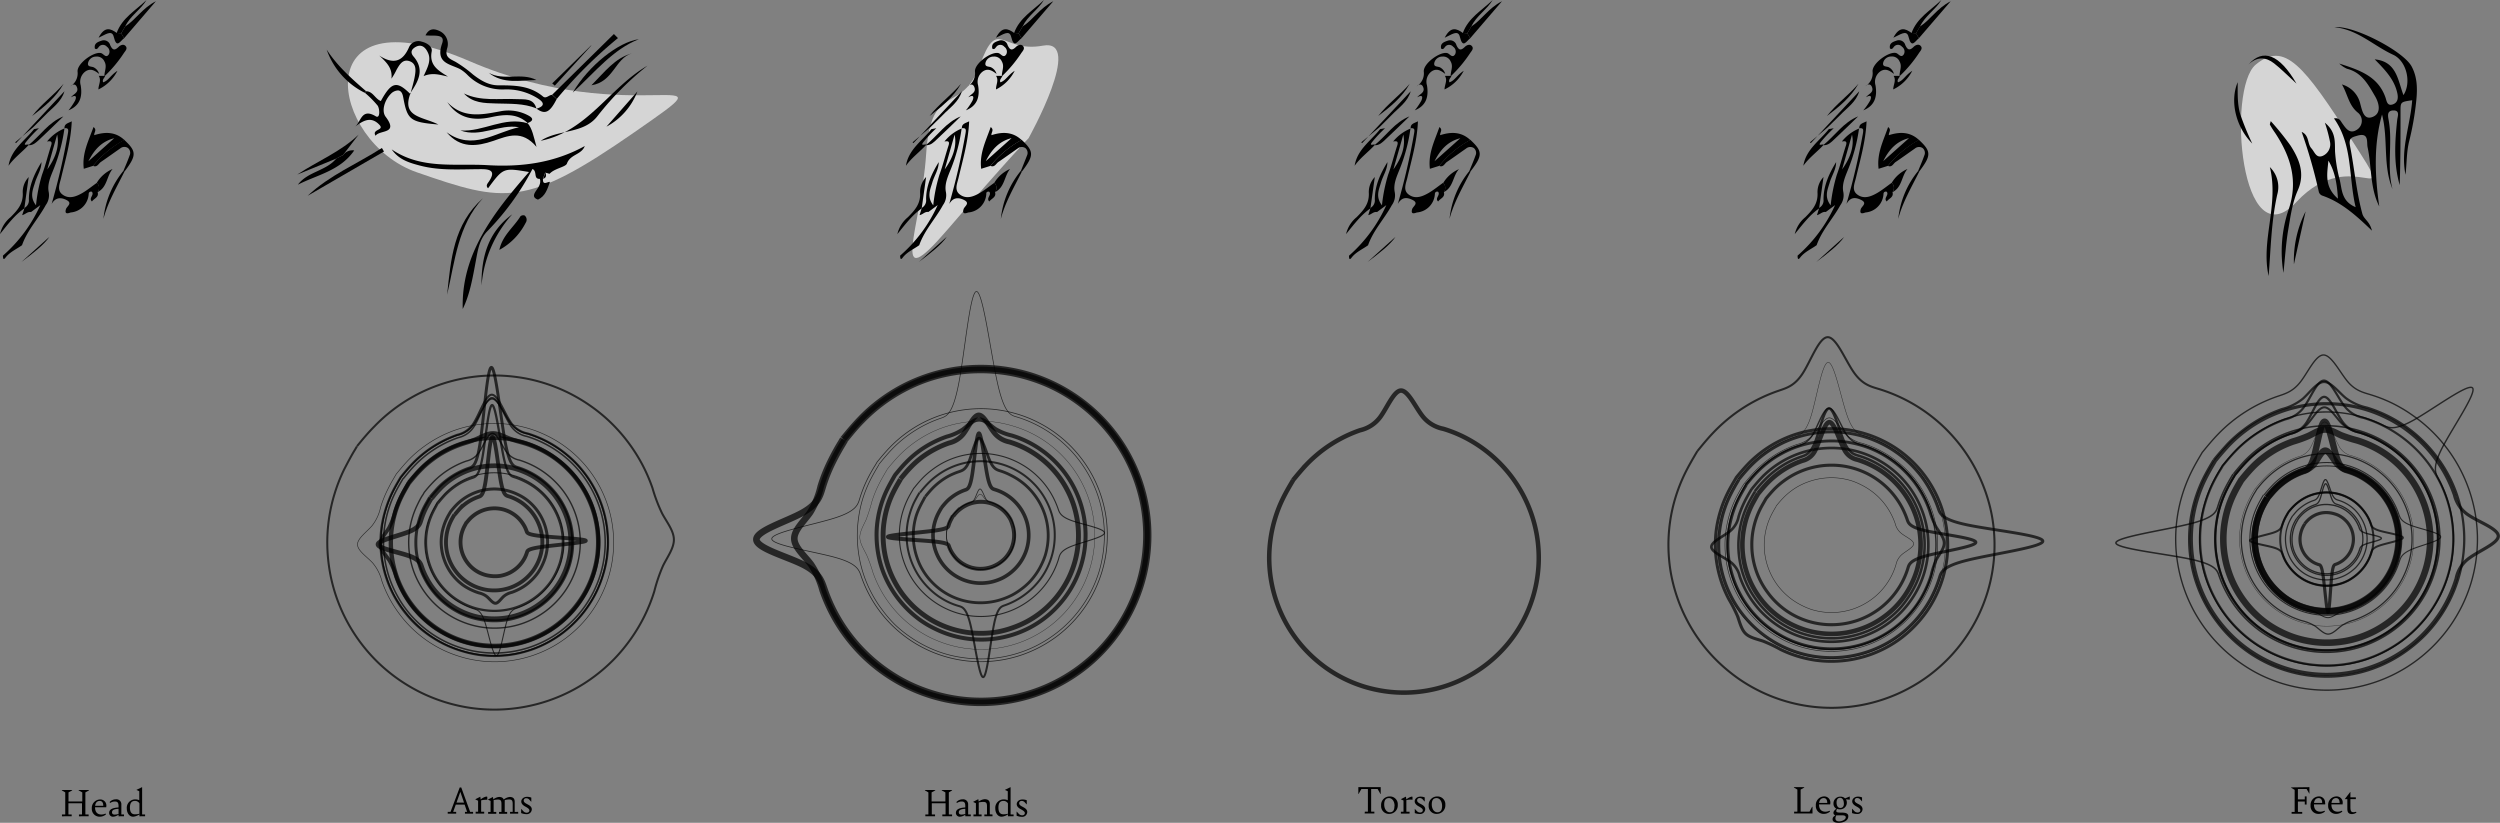 <svg xmlns="http://www.w3.org/2000/svg" viewBox="0 0 614.94 202.39"><rect x="0" y="0" width="614.94" height="202.39" fill="#808080" stroke="none"/><defs><style>.cls-1,.cls-10,.cls-11,.cls-12,.cls-13,.cls-14,.cls-15,.cls-16,.cls-17,.cls-18,.cls-19,.cls-2,.cls-20,.cls-21,.cls-22,.cls-23,.cls-24,.cls-25,.cls-26,.cls-27,.cls-28,.cls-29,.cls-3,.cls-30,.cls-31,.cls-32,.cls-33,.cls-34,.cls-35,.cls-36,.cls-37,.cls-38,.cls-39,.cls-4,.cls-40,.cls-41,.cls-42,.cls-43,.cls-44,.cls-45,.cls-46,.cls-47,.cls-48,.cls-49,.cls-5,.cls-50,.cls-51,.cls-52,.cls-53,.cls-54,.cls-55,.cls-56,.cls-57,.cls-58,.cls-59,.cls-6,.cls-60,.cls-61,.cls-62,.cls-63,.cls-64,.cls-7,.cls-8,.cls-9{isolation:isolate;}.cls-10,.cls-11,.cls-12,.cls-13,.cls-14,.cls-15,.cls-16,.cls-17,.cls-18,.cls-19,.cls-2,.cls-20,.cls-21,.cls-22,.cls-23,.cls-24,.cls-25,.cls-26,.cls-27,.cls-28,.cls-29,.cls-3,.cls-30,.cls-31,.cls-32,.cls-33,.cls-34,.cls-35,.cls-36,.cls-37,.cls-38,.cls-39,.cls-4,.cls-40,.cls-41,.cls-42,.cls-43,.cls-44,.cls-45,.cls-46,.cls-47,.cls-48,.cls-49,.cls-5,.cls-50,.cls-51,.cls-52,.cls-53,.cls-54,.cls-55,.cls-56,.cls-57,.cls-58,.cls-59,.cls-6,.cls-60,.cls-61,.cls-62,.cls-63,.cls-64,.cls-7,.cls-8,.cls-9{fill:none;stroke:#000;opacity:0.7;}.cls-2{stroke-width:0.78px;}.cls-3{stroke-width:0.34px;}.cls-4{stroke-width:0.32px;}.cls-5{stroke-width:0.31px;}.cls-6{stroke-width:0.49px;}.cls-7{stroke-width:0.5px;}.cls-8{stroke-width:1.58px;}.cls-9{stroke-width:1.59px;}.cls-10{stroke-width:0.25px;}.cls-11{stroke-width:0.27px;}.cls-12{stroke-width:0.31px;}.cls-13{stroke-width:0.09px;}.cls-14{stroke-width:1.61px;}.cls-15{stroke-width:0.5px;}.cls-16{stroke-width:0.56px;}.cls-17{stroke-width:0.38px;}.cls-18{stroke-width:0.54px;}.cls-19{stroke-width:0.35px;}.cls-20{stroke-width:0.79px;}.cls-21{stroke-width:0.56px;}.cls-22{stroke-width:0.34px;}.cls-23{stroke-width:1.11px;}.cls-24{stroke-width:0.13px;}.cls-25{stroke-width:0.76px;}.cls-26{stroke-width:1.13px;}.cls-27{stroke-width:0.63px;}.cls-28{stroke-width:0.66px;}.cls-29{stroke-width:0.7px;}.cls-30{stroke-width:0.35px;}.cls-31{stroke-width:0.16px;}.cls-32{stroke-width:0.72px;}.cls-33{stroke-width:0.11px;}.cls-34{stroke-width:0.75px;}.cls-35{stroke-width:0.51px;}.cls-36{stroke-width:0.98px;}.cls-37{stroke-width:0.12px;}.cls-38{stroke-width:0.2px;}.cls-39{stroke-width:0.9px;}.cls-40{stroke-width:0.7px;}.cls-41{stroke-width:0.5px;}.cls-42{stroke-width:0.27px;}.cls-43{stroke-width:1.2px;}.cls-44{stroke-width:0.99px;}.cls-45{stroke-width:0.09px;}.cls-46{stroke-width:0.17px;}.cls-47{stroke-width:0.19px;}.cls-48{stroke-width:1.64px;}.cls-49{stroke-width:1.62px;}.cls-50{stroke-width:0.95px;}.cls-51{stroke-width:0.95px;}.cls-52{stroke-width:0.74px;}.cls-53{stroke-width:0.56px;}.cls-54{stroke-width:0.26px;}.cls-55{stroke-width:1.15px;}.cls-56{stroke-width:0.73px;}.cls-57{stroke-width:0.35px;}.cls-58{stroke-width:1.07px;}.cls-59{stroke-width:0.93px;}.cls-60{stroke-width:0.38px;}.cls-61{stroke-width:0.38px;}.cls-62{stroke-width:0.51px;}.cls-63{stroke-width:0.15px;}.cls-64{stroke-width:0.5px;}.cls-65{fill:#fff;opacity:0.67;}</style></defs><title>Asset 37artifact-radials-names-below-illus-white-blobs</title><g id="Layer_2" data-name="Layer 2"><g id="Layer_1-2" data-name="Layer 1"><g id="Head" class="cls-1"><g class="cls-1"><path d="M21,194.91v5.38l.06.05h.74v.45H19.42v-.45h.75l0-.05v-2.71H16.83v2.71l.05.05h.75v.45H15.24v-.45H16l.05-.05v-5.38l-.84-.49v-.1h2.54v.1l-.9.49v2.23h3.39v-2.23l-.9-.49v-.1h2.54v.1Z"/><path d="M26.13,198.57H23.38c0,1.31.68,1.78,1.58,1.78a2.37,2.37,0,0,0,1-.24l.11.2a2.32,2.32,0,0,1-1.55.58,1.91,1.91,0,0,1-1.94-2,2.09,2.09,0,0,1,2-2.24,1.49,1.49,0,0,1,1.58,1.63C26.15,198.34,26.14,198.45,26.13,198.57Zm-2.73-.36h2c0-.83-.33-1.2-.87-1.2S23.5,197.32,23.4,198.21Z"/><path d="M30.5,200.34v.45H29.16v-.41a2.36,2.36,0,0,1-1.32.51.93.93,0,0,1-1-.95c0-.92,1-1.26,2.32-1.32v-.31c0-.79-.18-1.16-.91-1.16a2.08,2.08,0,0,0-1.16.37l-.13-.23a2.12,2.12,0,0,1,1.56-.68,1.21,1.21,0,0,1,1.33,1.3v2.38l0,.05Zm-1.34-.13v-1.27c-.85.06-1.61.2-1.61.87,0,.39.27.56.65.56A3.39,3.39,0,0,0,29.16,200.21Z"/><path d="M35.69,200.34v.45H34.3v-.48a3.15,3.15,0,0,1-1.55.58c-1,0-1.56-1-1.56-2a2.07,2.07,0,0,1,2.07-2.26,2.4,2.4,0,0,1,1,.21v-2.21l-.67-.31v-.05l1.31-.63.06,0v6.64l0,.05Zm-1.39-.18v-2.54a1.21,1.21,0,0,0-1.14-.61c-.87,0-1.2.63-1.2,1.64s.35,1.65,1.21,1.65A4.52,4.52,0,0,0,34.3,200.16Z"/></g></g><g id="Arms" class="cls-1"><g class="cls-1"><path d="M116.37,199.7v.45h-2v-.45h.48l.05,0-.61-1.78h-2.18l-.64,1.78,0,0h.74v.45h-2.08v-.45h.69l0,0,2.26-6h.38l2.18,6,.05,0Zm-2.23-2.28-.91-2.65h0l-.94,2.65Z"/><path d="M119.86,196v.73a2.59,2.59,0,0,0-.51,0,4.75,4.75,0,0,0-1,.14v2.8l0,0h.75v.45H117v-.45h.6l0,0v-2.71l-.67-.32v-.05l1.21-.62,0,0,.1.68a3.19,3.19,0,0,1,1.31-.7A.46.46,0,0,1,119.86,196Z"/><path d="M127.46,199.7v.45h-2v-.45h.6l.05,0v-1.9c0-.85-.17-1.15-.87-1.15a4.61,4.61,0,0,0-1.09.15v0a1.7,1.7,0,0,1,0,.4v2.52l0,0h.6v.45h-2v-.45h.6l0,0v-1.9c0-.85-.17-1.15-.87-1.15a4.9,4.9,0,0,0-1.06.14v2.91l.05,0h.6v.45h-2v-.45h.6l0,0V197l-.67-.32v0l1.2-.62.06,0,.08.57a2.8,2.8,0,0,1,1.4-.6c.64,0,1,.22,1.16.64a2.94,2.94,0,0,1,1.46-.64c.87,0,1.24.42,1.24,1.17v2.52l0,0Z"/><path d="M128.19,200v-1h.05l.5.55a1.14,1.14,0,0,0,.8.36c.4,0,.68-.21.68-.57s-.48-.66-1-.94-1-.68-1-1.25.54-1.15,1.41-1.15a2.94,2.94,0,0,1,1.06.19v1h-.05l-.52-.58a.94.94,0,0,0-.65-.26.57.57,0,0,0-.65.56c0,.46.47.68.93.93s1.06.57,1.06,1.26a1.23,1.23,0,0,1-1.37,1.16A3.57,3.57,0,0,1,128.19,200Z"/></g></g><g id="Hands" class="cls-1"><g class="cls-1"><path d="M233.39,194.91v5.38l.05.05h.75v.45h-2.4v-.45h.75l.05-.05v-2.71H229.2v2.71l.05.05H230v.45h-2.39v-.45h.75l0-.05v-5.38l-.85-.49v-.1h2.54v.1l-.9.49v2.23h3.39v-2.23l-.9-.49v-.1h2.55v.1Z"/><path d="M238.79,200.34v.45h-1.35v-.41a2.31,2.31,0,0,1-1.31.51.93.93,0,0,1-1-.95c0-.92,1-1.26,2.31-1.32v-.31c0-.79-.18-1.16-.9-1.16a2.08,2.08,0,0,0-1.16.37l-.13-.23a2.12,2.12,0,0,1,1.56-.68,1.22,1.22,0,0,1,1.33,1.3v2.38l.05.05Zm-1.35-.13v-1.27c-.84.06-1.6.2-1.6.87,0,.39.27.56.65.56A3.32,3.32,0,0,0,237.44,200.21Z"/><path d="M244.13,200.34v.45h-2v-.45h.65l0-.05V198.4c0-.86-.18-1.15-.92-1.15a6.1,6.1,0,0,0-1.11.13v2.91l.05.05h.65v.45h-2v-.45H240l.05-.05v-2.71l-.66-.31v-.05l1.2-.62.06,0,.08.57a2.93,2.93,0,0,1,1.45-.59c.89,0,1.29.42,1.29,1.16v2.52l.05.05Z"/><path d="M249.32,200.34v.45h-1.39v-.48a3.15,3.15,0,0,1-1.55.58c-1,0-1.56-1-1.56-2a2.07,2.07,0,0,1,2.07-2.26,2.4,2.4,0,0,1,1,.21v-2.21l-.67-.31v-.05l1.3-.63.06,0v6.64l0,.05Zm-1.39-.18v-2.54a1.21,1.21,0,0,0-1.14-.61c-.88,0-1.2.63-1.2,1.64s.34,1.65,1.21,1.65A4.52,4.52,0,0,0,247.93,200.16Z"/><path d="M250.06,200.65v-1h.05l.5.55a1.17,1.17,0,0,0,.8.35c.4,0,.68-.21.68-.56s-.48-.66-1-.94-1-.68-1-1.26.54-1.14,1.41-1.14a2.94,2.94,0,0,1,1.06.19v1h-.05l-.52-.57a1,1,0,0,0-.66-.26.57.57,0,0,0-.64.55c0,.47.47.69.93.94s1.06.57,1.06,1.26a1.24,1.24,0,0,1-1.37,1.16A3.56,3.56,0,0,1,250.06,200.65Z"/></g></g><g id="Torso" class="cls-1"><g class="cls-1"><path d="M335.72,199.65h.75l0-.05v-5.53h-1.6l-.7,1.24h-.05v-1.69h5.5v1.69h-.06l-.7-1.24h-1.59v5.53l.05.05h.74v.45h-2.39Z"/><path d="M339.72,198.13a2.08,2.08,0,0,1,2.1-2.22,1.91,1.91,0,0,1,2,2.06,2.09,2.09,0,0,1-2.08,2.23A1.92,1.92,0,0,1,339.72,198.13Zm3.31.09c0-1.09-.59-1.91-1.37-1.91s-1.18.49-1.18,1.56.56,1.93,1.37,1.93S343,199.29,343,198.22Z"/><path d="M347.44,196v.73a2.59,2.59,0,0,0-.51-.05,4.6,4.6,0,0,0-1,.14v2.8l.05.05h.74v.45h-2.14v-.45h.6l.05-.05v-2.71l-.67-.32v0l1.21-.62.06,0,.1.68a3.1,3.1,0,0,1,1.3-.7A.46.46,0,0,1,347.44,196Z"/><path d="M348,200v-1.05H348l.5.55a1.12,1.12,0,0,0,.79.36c.41,0,.69-.21.69-.57s-.48-.66-1-.94-1-.68-1-1.25.54-1.15,1.41-1.15a2.94,2.94,0,0,1,1.06.19v1h-.05l-.52-.58a1,1,0,0,0-.66-.26.57.57,0,0,0-.64.56c0,.47.46.68.93.93s1.06.57,1.06,1.26a1.24,1.24,0,0,1-1.38,1.17A3.55,3.55,0,0,1,348,200Z"/><path d="M351.42,198.13a2.08,2.08,0,0,1,2.1-2.22,1.92,1.92,0,0,1,2,2.06,2.1,2.1,0,0,1-2.08,2.23A1.92,1.92,0,0,1,351.42,198.13Zm3.3.09c0-1.09-.58-1.91-1.36-1.91s-1.18.49-1.18,1.56.56,1.93,1.37,1.93S354.72,199.29,354.72,198.22Z"/></g></g><g id="Legs" class="cls-1"><g class="cls-1"><path d="M441.31,199.65h.75l.05-.05v-5.38l-.85-.5v-.1h2.54v.1l-.89.5v5.43h2.19l.63-1.2h.1v1.65h-4.52Z"/><path d="M450.19,197.87h-2.75c0,1.31.69,1.79,1.59,1.79a2.23,2.23,0,0,0,1-.25l.11.21a2.31,2.31,0,0,1-1.54.58,1.92,1.92,0,0,1-1.95-2.06,2.09,2.09,0,0,1,2-2.24,1.49,1.49,0,0,1,1.57,1.63C450.21,197.64,450.2,197.75,450.19,197.87Zm-2.73-.36h2c0-.82-.32-1.2-.86-1.2S447.56,196.62,447.46,197.51Z"/><path d="M455,196.7l-.94-.09a1.65,1.65,0,0,1-1.52,2.47,1.6,1.6,0,0,1-.65-.12.92.92,0,0,0-.21.51c0,.28.18.41,1.07.41H453c1.17,0,1.64.29,1.64.89,0,1.15-1.27,1.62-2.4,1.62-.86,0-1.47-.27-1.47-.86s.38-.73.7-1a.59.59,0,0,1-.49-.6c0-.4.39-.77.73-1a1.38,1.38,0,0,1-.72-1.27,1.65,1.65,0,0,1,1.71-1.7,1.55,1.55,0,0,1,1.14.43l1.15-.48Zm-3.3,3.85a1.44,1.44,0,0,0-.23.74c0,.53.36.75.91.75s1.63-.35,1.63-1c0-.34-.29-.49-.92-.49h-.74A4.19,4.19,0,0,1,451.72,200.55Zm1.84-2.92c0-.88-.39-1.39-.91-1.39s-.88.37-.88,1.15.33,1.35.89,1.35S453.56,198.41,453.56,197.63Z"/><path d="M455.56,200v-1.05h.05l.5.55a1.14,1.14,0,0,0,.8.36c.41,0,.69-.21.69-.57s-.48-.66-1-.94-1-.68-1-1.25.54-1.15,1.42-1.15a2.89,2.89,0,0,1,1,.19v1h0l-.51-.58a1,1,0,0,0-.66-.26.57.57,0,0,0-.65.56c0,.47.47.68.94.93s1,.57,1,1.26a1.23,1.23,0,0,1-1.37,1.17A3.56,3.56,0,0,1,455.56,200Z"/></g></g><g id="Feet" class="cls-1"><g class="cls-1"><path d="M568.06,193.62v1.64h0l-.69-1.19h-2.14v2.57h1.69l0,0v-.75h.45v2h-.45v-.74l0,0h-1.69v2.5l.06.06h1v.45h-2.61v-.45h.75l0-.05v-5.38l-.85-.5v-.1Z"/><path d="M571.93,197.87h-2.75c0,1.31.69,1.79,1.59,1.79a2.23,2.23,0,0,0,1-.25l.11.21a2.31,2.31,0,0,1-1.54.58,1.92,1.92,0,0,1-2-2.06,2.09,2.09,0,0,1,2-2.24,1.49,1.49,0,0,1,1.57,1.63C572,197.64,571.94,197.75,571.93,197.87Zm-2.73-.36h2c0-.82-.32-1.2-.86-1.2S569.3,196.62,569.2,197.51Z"/><path d="M576.22,197.87h-2.75c0,1.31.68,1.79,1.58,1.79a2.24,2.24,0,0,0,1-.25l.11.21a2.32,2.32,0,0,1-1.55.58,1.92,1.92,0,0,1-1.94-2.06,2.08,2.08,0,0,1,2-2.24,1.49,1.49,0,0,1,1.58,1.63C576.24,197.64,576.23,197.75,576.22,197.87Zm-2.73-.36h2c0-.82-.33-1.2-.87-1.2S573.59,196.62,573.49,197.51Z"/><path d="M577.39,198.93v-2.36l0,0h-.6v-.05l1.3-1.71h.05v1.31h1.34v.45h-1.34v1.86c0,1,.15,1.35.73,1.35a1.84,1.84,0,0,0,.65-.11l.11.21a2.09,2.09,0,0,1-1.14.37C577.73,200.2,577.39,199.88,577.39,198.93Z"/></g></g><path class="cls-2" d="M566.91,128.83l.11-.13a7.15,7.15,0,0,1,.56-.64,6.15,6.15,0,0,1,.77-.68,5.56,5.56,0,0,1,.87-.55,5.25,5.25,0,0,1,.94-.41,5.55,5.55,0,0,1,1-.26,6.6,6.6,0,0,1,2.05,0,6.9,6.9,0,0,1,1,.23,6.56,6.56,0,0,1,1,.37,7.81,7.81,0,0,1,.88.52,6.28,6.28,0,0,1,.79.66,5.43,5.43,0,0,1,.68.76,6.68,6.68,0,0,1,.55.87,5.58,5.58,0,0,1,.41.94,5.89,5.89,0,0,1,.26,1,6.91,6.91,0,0,1,.1,1,7,7,0,0,1-.06,1,7.25,7.25,0,0,1-.6,2,7,7,0,0,1-.52.88,6.38,6.38,0,0,1-.66.8,7.08,7.08,0,0,1-.76.68,7.94,7.94,0,0,1-.87.55,6.52,6.52,0,0,1-.94.41c-.33.11-.66.2-.95,3.12s-.53,8.69-.87,8.7-.78-5.75-1.17-8.66-.73-3-1.06-3.09a7,7,0,0,1-1-.38,6,6,0,0,1-.88-.52,6.3,6.3,0,0,1-.8-.65,8.32,8.32,0,0,1-.68-.77,6.41,6.41,0,0,1-.55-.87,6.07,6.07,0,0,1-.41-.94,6.54,6.54,0,0,1-.26-1,7,7,0,0,1-.09-1,5.88,5.88,0,0,1,.06-1,6.86,6.86,0,0,1,.22-1,6.61,6.61,0,0,1,.38-1c.15-.3.32-.6.41-.75l.09-.15"/><path class="cls-3" d="M565.27,127.69l.14-.17c.15-.18.43-.52.74-.84a9.35,9.35,0,0,1,1-.89,9,9,0,0,1,1.13-.72,8.89,8.89,0,0,1,2.53-.87,8.1,8.1,0,0,1,2.66,0,7.29,7.29,0,0,1,1.31.29,8.36,8.36,0,0,1,2.4,1.17,7.63,7.63,0,0,1,1,.85,8.48,8.48,0,0,1,.89,1,8.31,8.31,0,0,1,.72,1.13,7.48,7.48,0,0,1,.53,1.23c.15.42.26.85,1.58,1.27s3.85.82,3.86,1.27-2.51.93-3.81,1.4-1.4.9-1.54,1.33a8.19,8.19,0,0,1-.49,1.24,7.4,7.4,0,0,1-.68,1.15,7.71,7.71,0,0,1-.85,1,7.59,7.59,0,0,1-1,.88,8.31,8.31,0,0,1-1.13.72,8.48,8.48,0,0,1-1.23.54,9.38,9.38,0,0,1-1.29.33,8.51,8.51,0,0,1-4-.24,9.4,9.4,0,0,1-1.24-.49,8.28,8.28,0,0,1-1.15-.68,8.56,8.56,0,0,1-1-.85,8.29,8.29,0,0,1-.88-1,9,9,0,0,1-.72-1.13,8.14,8.14,0,0,1-.87-2.53,8.48,8.48,0,0,1,0-2.66,8.27,8.27,0,0,1,.29-1.31,9,9,0,0,1,.49-1.25c.2-.4.42-.78.54-1l.11-.19"/><path class="cls-4" d="M565,127.46l.15-.18c.15-.18.44-.54.77-.88a8.43,8.43,0,0,1,1-.92,8.17,8.17,0,0,1,1.18-.76,8.51,8.51,0,0,1,1.28-.55c.44-.16.9-.27,1.34-1.53s.86-3.65,1.33-3.65,1,2.36,1.46,3.6.94,1.34,1.39,1.48a10.3,10.3,0,0,1,1.3.51,11.26,11.26,0,0,1,1.21.71,8.64,8.64,0,0,1,2,1.94,9.86,9.86,0,0,1,.76,1.18,9.09,9.09,0,0,1,.55,1.29,7.88,7.88,0,0,1,.35,1.35,8.2,8.2,0,0,1,.14,1.4,8.12,8.12,0,0,1-.09,1.39,8,8,0,0,1-.3,1.37,9.74,9.74,0,0,1-.51,1.3,10.36,10.36,0,0,1-.71,1.21,10.21,10.21,0,0,1-.89,1.08,9.19,9.19,0,0,1-1.05.93,9.78,9.78,0,0,1-1.18.75,9.15,9.15,0,0,1-1.29.56,8.92,8.92,0,0,1-1.35.35,8.19,8.19,0,0,1-1.4.13,9.26,9.26,0,0,1-1.39-.08,10.44,10.44,0,0,1-1.37-.3,8.6,8.6,0,0,1-1.3-.52,8.15,8.15,0,0,1-1.21-.71,9.11,9.11,0,0,1-1.08-.89,7.76,7.76,0,0,1-.93-1.05,9.05,9.05,0,0,1-.75-1.18,8.56,8.56,0,0,1-.56-1.28,9,9,0,0,1-.35-1.36,8.08,8.08,0,0,1-.13-1.39,9.32,9.32,0,0,1,.08-1.4,10.8,10.8,0,0,1,.3-1.37,9,9,0,0,1,.52-1.3c.2-.42.44-.82.56-1l.12-.21"/><path class="cls-5" d="M564,126.82l.17-.2c.17-.21.5-.61.87-1a9.83,9.83,0,0,1,1.18-1,10.15,10.15,0,0,1,1.32-.84,9.78,9.78,0,0,1,1.45-.63c.5-.17,1-.3,1.5-1.55s1-3.62,1.51-3.63,1.09,2.34,1.63,3.57,1.06,1.35,1.56,1.5a10.45,10.45,0,0,1,1.47.58,10.31,10.31,0,0,1,1.36.8,10.53,10.53,0,0,1,1.21,1,10.67,10.67,0,0,1,1,1.18,10.43,10.43,0,0,1,1.47,2.77,10.09,10.09,0,0,1,.39,1.53,9.19,9.19,0,0,1,.16,1.57,11.82,11.82,0,0,1-.1,1.57,10.34,10.34,0,0,1-.34,1.54,10.82,10.82,0,0,1-.58,1.46,9.7,9.7,0,0,1-.8,1.36,10.64,10.64,0,0,1-1,1.22,11.7,11.7,0,0,1-1.18,1,9.68,9.68,0,0,1-1.33.85,10.77,10.77,0,0,1-1.44.62,9.07,9.07,0,0,1-1.53.4,10.3,10.3,0,0,1-1.57.15,10.26,10.26,0,0,1-3.11-.44,9.6,9.6,0,0,1-1.46-.57,9.7,9.7,0,0,1-1.36-.8,10.07,10.07,0,0,1-2.26-2.19,10.22,10.22,0,0,1-.85-1.32,10.9,10.9,0,0,1-.62-1.45,9.21,9.21,0,0,1-.4-1.52,10.43,10.43,0,0,1-.15-1.57,9.32,9.32,0,0,1,.1-1.58,8.9,8.9,0,0,1,.34-1.53,9.32,9.32,0,0,1,.57-1.47,13.16,13.16,0,0,1,.64-1.15l.13-.23"/><path class="cls-6" d="M562.89,126l.19-.23c.19-.23.58-.69,1-1.12a12.53,12.53,0,0,1,1.34-1.19,11.6,11.6,0,0,1,3.16-1.68,12.93,12.93,0,0,1,1.73-.45,11.52,11.52,0,0,1,3.58-.06,10.53,10.53,0,0,1,1.75.39,10.35,10.35,0,0,1,1.67.66,11.9,11.9,0,0,1,1.54.9,11.69,11.69,0,0,1,1.38,1.15,10.85,10.85,0,0,1,1.19,1.34,11.33,11.33,0,0,1,1,1.51,12.55,12.55,0,0,1,.72,1.64c.19.57.34,1.15,2.27,1.71s5.63,1.09,5.64,1.69-3.67,1.26-5.58,1.88-2,1.21-2.21,1.78a11.4,11.4,0,0,1-1.57,3.21,11.39,11.39,0,0,1-2.48,2.58,12.44,12.44,0,0,1-1.51,1,11.28,11.28,0,0,1-1.64.71,11.42,11.42,0,0,1-5.31.51,11.61,11.61,0,0,1-1.75-.38,12.6,12.6,0,0,1-1.67-.66,11.33,11.33,0,0,1-1.54-.91,11.7,11.7,0,0,1-1.39-1.14,12.53,12.53,0,0,1-1.19-1.34,11.44,11.44,0,0,1-1-1.52,11.61,11.61,0,0,1-1.16-3.37A11.52,11.52,0,0,1,561,131a11.61,11.61,0,0,1,.38-1.75,12.6,12.6,0,0,1,.66-1.67c.26-.53.57-1,.72-1.31l.15-.26"/><path class="cls-7" d="M562.84,126l.19-.23c.19-.23.57-.7,1-1.13a11.73,11.73,0,0,1,1.35-1.19,10.57,10.57,0,0,1,1.52-1,10.16,10.16,0,0,1,1.66-.72,10.59,10.59,0,0,1,1.74-.45,11,11,0,0,1,1.8-.18,12.08,12.08,0,0,1,1.8.11,13.51,13.51,0,0,1,1.76.39,11.41,11.41,0,0,1,1.67.67,11,11,0,0,1,1.56.91,11.48,11.48,0,0,1,2.58,2.5,10.57,10.57,0,0,1,1,1.52,10.06,10.06,0,0,1,.72,1.65,10.45,10.45,0,0,1,.45,1.75,10.75,10.75,0,0,1,.18,1.79,12,12,0,0,1-.11,1.8,12.82,12.82,0,0,1-.39,1.76,11.1,11.1,0,0,1-.67,1.68,11.44,11.44,0,0,1-.91,1.55,11.81,11.81,0,0,1-2.5,2.59,12.63,12.63,0,0,1-1.52,1,12.11,12.11,0,0,1-1.65.72,12.83,12.83,0,0,1-1.75.45,11.58,11.58,0,0,1-3.59.06,10.42,10.42,0,0,1-1.76-.39,12.21,12.21,0,0,1-1.68-.66,10.54,10.54,0,0,1-1.55-.92,10.16,10.16,0,0,1-1.39-1.14,10.93,10.93,0,0,1-1.2-1.35,12.63,12.63,0,0,1-1-1.52,12.24,12.24,0,0,1-.72-1.66c-.19-.57-.34-1.15-2.29-1.71s-5.69-1.1-5.7-1.7,3.71-1.27,5.64-1.89,2-1.22,2.23-1.8a12.6,12.6,0,0,1,.66-1.67c.26-.55.57-1.07.72-1.33l.16-.26"/><path class="cls-8" d="M557.77,122.43l.29-.35c.3-.36.89-1.08,1.53-1.74a17.23,17.23,0,0,1,2.07-1.84A18.92,18.92,0,0,1,564,117a18.38,18.38,0,0,1,2.54-1.1c.87-.3,1.77-.53,2.63-3.5s1.69-8.65,2.61-8.67,2,5.65,2.92,8.58,1.87,3.13,2.75,3.4a18.4,18.4,0,0,1,2.58,1,17.74,17.74,0,0,1,2.38,1.41,17.54,17.54,0,0,1,4,3.84,19.58,19.58,0,0,1,1.49,2.33,18.38,18.38,0,0,1,1.1,2.54,19.34,19.34,0,0,1,.7,2.69,18.15,18.15,0,0,1,.26,2.75,17.11,17.11,0,0,1-.17,2.77,17.94,17.94,0,0,1-1.61,5.28,18.5,18.5,0,0,1-1.41,2.39,18,18,0,0,1-1.76,2.14,18.16,18.16,0,0,1-4.41,3.32A18.43,18.43,0,0,1,578,149.3a18.1,18.1,0,0,1-5.44,1,19.72,19.72,0,0,1-2.77-.17,17.84,17.84,0,0,1-2.7-.6,16.88,16.88,0,0,1-2.58-1,16.47,16.47,0,0,1-2.39-1.41A18,18,0,0,1,560,145.3a17.15,17.15,0,0,1-1.83-2.07,16.84,16.84,0,0,1-1.49-2.34,18.43,18.43,0,0,1-1.11-2.54,17.57,17.57,0,0,1-.69-2.68,18.3,18.3,0,0,1-.27-2.76,19.81,19.81,0,0,1,.17-2.77,17.84,17.84,0,0,1,.6-2.7,17.3,17.3,0,0,1,1-2.58c.4-.83.87-1.63,1.11-2l.24-.4"/><path class="cls-9" d="M557.66,122.36,558,122c.3-.36.9-1.08,1.54-1.75a18.31,18.31,0,0,1,2.09-1.85,17.11,17.11,0,0,1,2.36-1.5,18.21,18.21,0,0,1,2.56-1.12,4.75,4.75,0,0,0,2.68-1.69c.9-1.16,1.8-3.24,2.73-3.25s1.9,2,2.84,3.15a4.76,4.76,0,0,0,2.74,1.6,17.42,17.42,0,0,1,5,2.44,18.3,18.3,0,0,1,2.15,1.78,16.75,16.75,0,0,1,1.85,2.09,17,17,0,0,1,1.5,2.35,18.21,18.21,0,0,1,1.12,2.56,19.47,19.47,0,0,1,.7,2.7,18.15,18.15,0,0,1,.09,5.57,18.09,18.09,0,0,1-.6,2.72,18.69,18.69,0,0,1-1,2.6,18,18,0,0,1-1.42,2.4,17.61,17.61,0,0,1-1.78,2.16,16.75,16.75,0,0,1-2.09,1.85,18,18,0,0,1-2.35,1.5,17.07,17.07,0,0,1-2.56,1.11,18.16,18.16,0,0,1-2.7.7,17.74,17.74,0,0,1-5.57.1,18.12,18.12,0,0,1-2.72-.61,17.53,17.53,0,0,1-2.6-1,17,17,0,0,1-2.4-1.42,17.54,17.54,0,0,1-2.16-1.77,18.31,18.31,0,0,1-1.85-2.09,18.1,18.1,0,0,1-1.5-2.36,17.07,17.07,0,0,1-1.11-2.56,17.84,17.84,0,0,1-.7-2.7,17.68,17.68,0,0,1-.1-5.56,18,18,0,0,1,.61-2.73,17.53,17.53,0,0,1,1-2.6c.41-.83.88-1.64,1.12-2l.24-.4"/><path class="cls-10" d="M557.48,122.24l.3-.37c.3-.36.91-1.09,1.56-1.77a17.09,17.09,0,0,1,2.12-1.87,17.45,17.45,0,0,1,2.38-1.52,18.62,18.62,0,0,1,2.59-1.13,18.22,18.22,0,0,1,2.73-.7,16.61,16.61,0,0,1,2.81-.27,17.65,17.65,0,0,1,2.82.17,17.2,17.2,0,0,1,2.76.61,17.49,17.49,0,0,1,5.06,2.47,18.69,18.69,0,0,1,2.18,1.79,17.84,17.84,0,0,1,1.87,2.12,17.45,17.45,0,0,1,1.52,2.38,18.62,18.62,0,0,1,1.13,2.59,18.34,18.34,0,0,1,.7,2.74,16.51,16.51,0,0,1,.27,2.81,17.8,17.8,0,0,1-.17,2.82,17.32,17.32,0,0,1-.61,2.75,17.13,17.13,0,0,1-1,2.63,18.1,18.1,0,0,1-1.43,2.44,18.69,18.69,0,0,1-1.79,2.18,19.83,19.83,0,0,1-2.12,1.87,18.39,18.39,0,0,1-2.38,1.51,17.5,17.5,0,0,1-2.59,1.13,16.24,16.24,0,0,0-2.73,1c-.92.51-1.85,1.29-2.79,1.31s-1.9-.73-2.84-1.21a16.22,16.22,0,0,0-2.76-1,17.09,17.09,0,0,1-2.63-1,18.1,18.1,0,0,1-2.44-1.43,17.94,17.94,0,0,1-4.05-3.92,18.39,18.39,0,0,1-1.51-2.38,17.5,17.5,0,0,1-1.13-2.59,18.25,18.25,0,0,1-.71-2.73,18.12,18.12,0,0,1-.1-5.63,18.38,18.38,0,0,1,.62-2.76,17.92,17.92,0,0,1,1-2.63c.41-.85.89-1.66,1.13-2.07l.24-.4"/><path class="cls-11" d="M556.84,121.79l.32-.38c.31-.38.94-1.14,1.62-1.85a17.82,17.82,0,0,1,2.21-2,17.41,17.41,0,0,1,2.48-1.59,19,19,0,0,1,2.7-1.17,18.77,18.77,0,0,1,2.86-.74,18.84,18.84,0,0,1,5.87-.1,18.42,18.42,0,0,1,5.62,1.71,20.9,20.9,0,0,1,2.54,1.5,18.57,18.57,0,0,1,4.22,4.08,18.1,18.1,0,0,1,1.59,2.49,18.5,18.5,0,0,1,1.17,2.7c.32.93.57,1.88,3.06,2.81s7.24,1.83,7.25,2.81-4.69,2-7.14,3.07-2.68,2-3,2.91a19,19,0,0,1-1.08,2.74,19.48,19.48,0,0,1-1.5,2.54,18.59,18.59,0,0,1-1.87,2.28,20.41,20.41,0,0,1-2.21,1.95,19,19,0,0,1-2.49,1.58,18.54,18.54,0,0,1-2.7,1.18,19.88,19.88,0,0,1-2.85.74,19.25,19.25,0,0,1-2.93.28,20.77,20.77,0,0,1-3-.18,18.88,18.88,0,0,1-5.61-1.72,17.47,17.47,0,0,1-2.54-1.5,18.34,18.34,0,0,1-4.23-4.08,18.27,18.27,0,0,1-1.58-2.48,19,19,0,0,1-1.18-2.7,20,20,0,0,1-.74-2.86,19.25,19.25,0,0,1-.28-2.93,20.63,20.63,0,0,1,.18-2.94,18.82,18.82,0,0,1,1.72-5.62c.43-.88.93-1.73,1.18-2.16l.25-.42"/><path class="cls-12" d="M555,120.49l.35-.43c.35-.42,1-1.28,1.82-2.07a20.49,20.49,0,0,1,2.47-2.18,20.81,20.81,0,0,1,2.78-1.78,21.31,21.31,0,0,1,3-1.31,20.6,20.6,0,0,1,3.2-.83,21.19,21.19,0,0,1,3.28-.32,20.13,20.13,0,0,1,3.29.21,20.91,20.91,0,0,1,3.23.71,21.28,21.28,0,0,1,3.07,1.21,20.72,20.72,0,0,1,2.84,1.67,22.41,22.41,0,0,1,2.55,2.1,22.14,22.14,0,0,1,2.18,2.47,20.83,20.83,0,0,1,3.09,5.81,21.1,21.1,0,0,1,1.15,6.49,20.13,20.13,0,0,1-.21,3.29,20.79,20.79,0,0,1-.71,3.22,21.38,21.38,0,0,1-2.88,5.92,22.3,22.3,0,0,1-2.1,2.54,21.46,21.46,0,0,1-2.48,2.19,20.12,20.12,0,0,1-2.78,1.77,20.77,20.77,0,0,1-3,1.32A10.84,10.84,0,0,0,576,153.9c-1.07.78-2.15,2-3.25,2.07s-2.23-1.22-3.33-2a11.51,11.51,0,0,0-3.23-1.3,21.23,21.23,0,0,1-3.07-1.2,22.66,22.66,0,0,1-2.85-1.68,21.36,21.36,0,0,1-4.73-4.57,20.74,20.74,0,0,1-1.77-2.78,21.37,21.37,0,0,1-1.32-3,20.57,20.57,0,0,1-.82-3.2,20,20,0,0,1-.32-3.28,21.3,21.3,0,0,1,.2-3.29,20.91,20.91,0,0,1,.71-3.23,22.5,22.5,0,0,1,1.21-3.07c.49-1,1-1.94,1.33-2.41l.28-.48"/><path class="cls-13" d="M554.67,120.27l.36-.44c.36-.43,1.07-1.3,1.85-2.1a20.51,20.51,0,0,1,2.52-2.23,22.63,22.63,0,0,1,2.83-1.81,22.88,22.88,0,0,1,3.09-1.34,4.65,4.65,0,0,0,3.22-2.69c1.07-2,2.12-5.85,3.24-5.87s2.31,3.75,3.46,5.76a4.65,4.65,0,0,0,3.31,2.57,21,21,0,0,1,3.13,1.24,22.09,22.09,0,0,1,2.89,1.7,20.44,20.44,0,0,1,2.59,2.14,21.18,21.18,0,0,1,2.23,2.51,21.38,21.38,0,0,1,4,9.17,22.21,22.21,0,0,1,.32,3.35,20.87,20.87,0,0,1-.21,3.35,21.56,21.56,0,0,1-.72,3.28,20.59,20.59,0,0,1-1.24,3.13,20.85,20.85,0,0,1-1.7,2.89,21.27,21.27,0,0,1-2.14,2.6,22,22,0,0,1-2.51,2.22,21.38,21.38,0,0,1-9.17,4,21,21,0,0,1-3.35.32,22.08,22.08,0,0,1-3.35-.2,21.65,21.65,0,0,1-6.41-2,20.62,20.62,0,0,1-2.9-1.71,21.87,21.87,0,0,1-2.59-2.13,21.29,21.29,0,0,1-2.22-2.52,21.38,21.38,0,0,1-4-9.17,20.76,20.76,0,0,1-.32-3.34,22.13,22.13,0,0,1,.2-3.36,21.59,21.59,0,0,1,.73-3.28,22.1,22.1,0,0,1,1.23-3.13c.49-1,1.06-2,1.35-2.46l.28-.48"/><path class="cls-14" d="M551.38,118l.42-.52c.43-.51,1.27-1.54,2.2-2.5a24.23,24.23,0,0,1,3-2.64,26.23,26.23,0,0,1,3.36-2.15,27,27,0,0,1,3.66-1.59,32.78,32.78,0,0,0,3.86-1.39c1.3-.62,2.62-1.53,4-1.55s2.67.84,4,1.42a35.82,35.82,0,0,0,3.9,1.25,25.75,25.75,0,0,1,3.71,1.46,24.27,24.27,0,0,1,3.44,2,25.46,25.46,0,0,1,7.87,8.89,26.86,26.86,0,0,1,1.59,3.65,27.14,27.14,0,0,1,1,3.87,26.42,26.42,0,0,1,.38,4,25.26,25.26,0,0,1-.25,4,24.92,24.92,0,0,1-.86,3.9,26.21,26.21,0,0,1-1.46,3.71,24.73,24.73,0,0,1-2,3.43,24.24,24.24,0,0,1-2.53,3.08,25.87,25.87,0,0,1-3,2.65,25.76,25.76,0,0,1-7,3.73,25.87,25.87,0,0,1-3.87,1,25.64,25.64,0,0,1-8,.14,27.42,27.42,0,0,1-3.9-.86,25.11,25.11,0,0,1-3.71-1.47,25.7,25.7,0,0,1-3.43-2A25.63,25.63,0,0,1,552,147.9a25.12,25.12,0,0,1-2.14-3.36,24.69,24.69,0,0,1-1.59-3.66,25.75,25.75,0,0,1-1-3.86,25.7,25.7,0,0,1-.14-8,27.29,27.29,0,0,1,.86-3.89,24.68,24.68,0,0,1,1.47-3.71c.58-1.2,1.26-2.35,1.6-2.93l.34-.57"/><path class="cls-15" d="M549.78,116.84l.46-.55c.46-.56,1.37-1.66,2.37-2.69a27.13,27.13,0,0,1,3.21-2.85,29.18,29.18,0,0,1,3.62-2.31,28.6,28.6,0,0,1,3.94-1.71,8.39,8.39,0,0,0,4.13-2.34c1.39-1.51,2.78-4.17,4.21-4.2s2.91,2.59,4.35,4a8.51,8.51,0,0,0,4.22,2.2,27.26,27.26,0,0,1,7.69,3.75,27.9,27.9,0,0,1,3.31,2.73,27.23,27.23,0,0,1,2.85,3.22,27.25,27.25,0,0,1,4,7.55,28.54,28.54,0,0,1,1.07,4.16,27.51,27.51,0,0,1,.15,8.56,27.63,27.63,0,0,1-2.5,8.19,28.7,28.7,0,0,1-2.18,3.7,27.9,27.9,0,0,1-2.73,3.31,27.15,27.15,0,0,1-3.22,2.84,25.81,25.81,0,0,1-3.62,2.31,26.84,26.84,0,0,1-3.93,1.71,27.35,27.35,0,0,1-4.16,1.08,27.51,27.51,0,0,1-8.56.15A27.67,27.67,0,0,1,556.59,155a28,28,0,0,1-3.31-2.74,27.47,27.47,0,0,1-5.15-6.83,27.43,27.43,0,0,1-1.71-3.94,27,27,0,0,1-1.08-4.16,27.51,27.51,0,0,1-.15-8.56,27.08,27.08,0,0,1,2.51-8.18c.62-1.29,1.35-2.53,1.72-3.15l.36-.62"/><path class="cls-16" d="M549.73,116.81l.46-.56c.46-.55,1.37-1.66,2.37-2.7a29,29,0,0,1,3.22-2.85,27.62,27.62,0,0,1,7.58-4,6.48,6.48,0,0,0,4.13-3c1.38-2.14,2.75-6.06,4.19-6.08s2.94,3.84,4.39,5.93a6.55,6.55,0,0,0,4.24,2.82,27.48,27.48,0,0,1,4,1.58,27.09,27.09,0,0,1,3.71,2.18,27.92,27.92,0,0,1,3.32,2.74,27.29,27.29,0,0,1,5.16,6.85,26.84,26.84,0,0,1,2.79,8.11,26.84,26.84,0,0,1,.15,8.58,27.2,27.2,0,0,1-2.51,8.2,27.09,27.09,0,0,1-2.18,3.71,27.38,27.38,0,0,1-9.59,8.48,27.23,27.23,0,0,1-8.11,2.8,27.94,27.94,0,0,1-4.28.41,26.85,26.85,0,0,1-4.3-.26,27.36,27.36,0,0,1-11.91-4.7,26.33,26.33,0,0,1-3.32-2.73,28,28,0,0,1-2.85-3.22,27.49,27.49,0,0,1-5.11-11.75,27.58,27.58,0,0,1-.15-8.57,27.15,27.15,0,0,1,2.51-8.21c.63-1.29,1.36-2.53,1.73-3.15l.36-.62"/><path class="cls-17" d="M549.37,116.56l.47-.57c.46-.56,1.39-1.69,2.41-2.74a28.13,28.13,0,0,1,3.27-2.9,28.43,28.43,0,0,1,3.69-2.35,28.23,28.23,0,0,1,8.24-2.84,27.72,27.72,0,0,1,8.72-.15,28.19,28.19,0,0,1,8.33,2.55,28,28,0,0,1,3.77,2.22,28.93,28.93,0,0,1,3.37,2.78,28.13,28.13,0,0,1,2.9,3.27,28.43,28.43,0,0,1,2.35,3.69,27.92,27.92,0,0,1,1.74,4,28.28,28.28,0,0,1,1.1,4.23,27.73,27.73,0,0,1,.15,8.72,27.4,27.4,0,0,1-1,4.27,27.72,27.72,0,0,1-1.6,4.07,27.29,27.29,0,0,1-2.22,3.76,28.22,28.22,0,0,1-2.78,3.38,27.91,27.91,0,0,1-7,5.24,27.47,27.47,0,0,1-8.24,2.84,29,29,0,0,1-4.36.42,26.53,26.53,0,0,1-4.36-.27,28.56,28.56,0,0,1-4.27-.94,28.93,28.93,0,0,1-4.07-1.61,28.27,28.27,0,0,1-3.76-2.21,27.91,27.91,0,0,1-8.62-9.75,28,28,0,0,1-1.75-4c-.47-1.38-.84-2.79-7.06-4.13s-18.3-2.58-18.32-4,12-3.13,18.17-4.68,6.49-3,6.91-4.37a28,28,0,0,1,1.61-4.07c.64-1.31,1.38-2.57,1.75-3.2l.37-.63"/><path class="cls-18" d="M546.67,114.66l.52-.63c.52-.63,1.56-1.89,2.69-3.06a31.18,31.18,0,0,1,3.66-3.24,32.4,32.4,0,0,1,4.13-2.63,31.78,31.78,0,0,1,4.48-1.95,7.79,7.79,0,0,0,4.69-3.18c1.58-2.25,3.14-6.33,4.77-6.36s3.33,4,5,6.19a7.8,7.8,0,0,0,4.8,3,31.17,31.17,0,0,1,15.77,11,31,31,0,0,1,4.58,8.6,31,31,0,0,1,1.22,4.73,31.87,31.87,0,0,1,.47,4.87,30.68,30.68,0,0,1-.3,4.88,31.27,31.27,0,0,1-1.06,4.77,30.05,30.05,0,0,1-1.79,4.55,30.77,30.77,0,0,1-2.48,4.21,30.23,30.23,0,0,1-3.11,3.77,31.29,31.29,0,0,1-3.66,3.24,31.37,31.37,0,0,1-8.6,4.57,32.23,32.23,0,0,1-4.73,1.23,30.64,30.64,0,0,1-4.87.46,31.89,31.89,0,0,1-4.88-.29,31.27,31.27,0,0,1-4.77-1.06,32.31,32.31,0,0,1-4.55-1.79,33,33,0,0,1-4.21-2.48,31.28,31.28,0,0,1-7-6.77,31.27,31.27,0,0,1-2.62-4.13,30.66,30.66,0,0,1-1.95-4.48,31.91,31.91,0,0,1-1.23-4.73,30.52,30.52,0,0,1-.46-4.86,31.82,31.82,0,0,1,.29-4.88,31,31,0,0,1,1.06-4.77,31.84,31.84,0,0,1,1.79-4.55c.72-1.47,1.55-2.88,2-3.58l.42-.71"/><path class="cls-19" d="M546.61,114.62l.52-.63c.53-.63,1.57-1.9,2.7-3.07a31.09,31.09,0,0,1,7.8-5.88,30.89,30.89,0,0,1,4.5-2,31.07,31.07,0,0,1,9.61-1.7,30.73,30.73,0,0,1,4.89.3,31.09,31.09,0,0,1,9.34,2.86c1.47.71,2.88,1.55,7.77-1.19s13.25-9,14.42-7.91-4.83,9.71-7.4,14.69-1.68,6.36-.91,7.81a30.31,30.31,0,0,1,1.95,4.49,31.07,31.07,0,0,1,1.7,9.62,30.81,30.81,0,0,1-.3,4.89,31.09,31.09,0,0,1-2.86,9.34,31.93,31.93,0,0,1-2.48,4.22,31.32,31.32,0,0,1-3.12,3.78,30.59,30.59,0,0,1-3.67,3.24,29.16,29.16,0,0,1-4.13,2.63,31.45,31.45,0,0,1-4.49,2,31.11,31.11,0,0,1-4.74,1.22,31.19,31.19,0,0,1-9.77.17,30,30,0,0,1-4.78-1.06,31.26,31.26,0,0,1-4.56-1.79,31.05,31.05,0,0,1-11.24-9.27,30.34,30.34,0,0,1-2.63-4.13,32.07,32.07,0,0,1-2-4.5,31.23,31.23,0,0,1-1.39-14.5,30,30,0,0,1,1.06-4.78,30.82,30.82,0,0,1,1.79-4.56c.72-1.47,1.55-2.88,2-3.59l.41-.71"/><path class="cls-20" d="M544.9,113.43l.56-.68c.55-.67,1.67-2,2.88-3.28a33.82,33.82,0,0,1,3.91-3.46,33.18,33.18,0,0,1,9.2-4.89,32.7,32.7,0,0,1,5.06-1.31,33.25,33.25,0,0,1,10.41-.18,32.68,32.68,0,0,1,5.1,1.13,32.3,32.3,0,0,1,4.86,1.92,32.88,32.88,0,0,1,4.51,2.65,34.5,34.5,0,0,1,4,3.32,33.29,33.29,0,0,1,6.27,8.32,33.33,33.33,0,0,1,2.08,4.79,8.07,8.07,0,0,0,3.55,5c2.55,1.68,7.2,3.34,7.23,5.08s-4.56,3.57-7,5.34a8,8,0,0,0-3.37,5.14,33.16,33.16,0,0,1-1.92,4.86,33.26,33.26,0,0,1-9.88,12,33.91,33.91,0,0,1-4.41,2.81,32.25,32.25,0,0,1-4.79,2.08,33.28,33.28,0,0,1-15.48,1.49,33.2,33.2,0,0,1-5.1-1.13,34.27,34.27,0,0,1-4.86-1.91,33.82,33.82,0,0,1-4.5-2.65,33.38,33.38,0,0,1-10.3-11.65,32.25,32.25,0,0,1-2.08-4.79,32.7,32.7,0,0,1-1.31-5.06,33.25,33.25,0,0,1-.18-10.41,32.68,32.68,0,0,1,1.13-5.1,33.36,33.36,0,0,1,1.91-4.86c.77-1.57,1.65-3.08,2.1-3.83l.44-.75"/><path class="cls-21" d="M544.5,113.15l.56-.69c.57-.68,1.7-2,2.93-3.33a33.21,33.21,0,0,1,4-3.51,33.58,33.58,0,0,1,9.33-5,13.46,13.46,0,0,0,5.11-2.53c1.72-1.52,3.45-4.1,5.21-4.13s3.59,2.49,5.36,3.94a13.4,13.4,0,0,0,5.2,2.36,33.77,33.77,0,0,1,9.5,4.63,33.65,33.65,0,0,1,7.6,7.34,33.58,33.58,0,0,1,5,9.33,33.74,33.74,0,0,1,1.33,5.14,34.45,34.45,0,0,1,.51,5.27,33.41,33.41,0,0,1-.33,5.29A33.82,33.82,0,0,1,600,152a33,33,0,0,1-3.37,4.09,33.9,33.9,0,0,1-4,3.51,33.58,33.58,0,0,1-9.33,5,32.61,32.61,0,0,1-5.14,1.33,33.24,33.24,0,0,1-5.27.51,34.63,34.63,0,0,1-5.29-.32,33.72,33.72,0,0,1-5.18-1.15,33.77,33.77,0,0,1-9.5-4.63,34,34,0,0,1-4.09-3.38,32.35,32.35,0,0,1-3.51-4,33.58,33.58,0,0,1-5-9.33,32.49,32.49,0,0,1-1.33-5.13,33.36,33.36,0,0,1-.51-5.28,34.63,34.63,0,0,1,.32-5.29,34.25,34.25,0,0,1,1.15-5.18,34.8,34.8,0,0,1,1.94-4.93c.78-1.59,1.68-3.12,2.13-3.88l.45-.76"/><path class="cls-22" d="M541.75,111.22l.62-.75c.62-.75,1.86-2.26,3.21-3.66A37.11,37.11,0,0,1,560.2,97.5c1.84-.63,3.73-1.12,5.61-3.5s3.74-6.64,5.69-6.68,4,4.17,5.92,6.48,3.86,2.73,5.72,3.3a36.55,36.55,0,0,1,5.42,2.14,37.08,37.08,0,0,1,5,3,37.14,37.14,0,0,1,11.49,13,37.43,37.43,0,0,1,3.78,11,38.74,38.74,0,0,1,.56,5.79,37.75,37.75,0,0,1-.36,5.82,36.89,36.89,0,0,1-3.4,11.11,38.35,38.35,0,0,1-2.95,5,38,38,0,0,1-3.71,4.49,36.92,36.92,0,0,1-14.62,9.31,37.14,37.14,0,0,1-11.43,2,37.75,37.75,0,0,1-5.82-.36,37.07,37.07,0,0,1-5.69-1.26A38.1,38.1,0,0,1,556,166a37.33,37.33,0,0,1-5-3,36.93,36.93,0,0,1-4.49-3.7,37.39,37.39,0,0,1-7-9.28,37.24,37.24,0,0,1-3.78-11,36.51,36.51,0,0,1-.56-5.8,37.62,37.62,0,0,1,.36-5.81,36.81,36.81,0,0,1,1.26-5.69,37.63,37.63,0,0,1,2.13-5.42c.85-1.75,1.84-3.43,2.34-4.27l.49-.84"/><path class="cls-23" d="M318.06,118.09l.56-.67c.55-.67,1.66-2,2.86-3.27a34.49,34.49,0,0,1,3.9-3.45,33.55,33.55,0,0,1,4.39-2.79,33.1,33.1,0,0,1,4.77-2.08,8.53,8.53,0,0,0,5-3.29c1.67-2.29,3.34-6.44,5.07-6.47s3.55,4.06,5.3,6.29a8.6,8.6,0,0,0,5.12,3.12,32.4,32.4,0,0,1,4.84,1.9,33.32,33.32,0,0,1,8.5,6,34.49,34.49,0,0,1,3.45,3.9,33.55,33.55,0,0,1,2.79,4.39,33.1,33.1,0,0,1,2.08,4.77,32.72,32.72,0,0,1,1.3,5,33.4,33.4,0,0,1,.5,5.18,32.28,32.28,0,0,1-.32,5.2,32.66,32.66,0,0,1-1.12,5.08,33.09,33.09,0,0,1-16.15,19.58,33.1,33.1,0,0,1-4.77,2.08,33.35,33.35,0,0,1-10.22,1.8,32.16,32.16,0,0,1-5.19-.32,33.86,33.86,0,0,1-5.08-1.12,33.12,33.12,0,0,1-9.33-4.55,34.49,34.49,0,0,1-4-3.31,32.95,32.95,0,0,1-6.24-8.29A33.1,33.1,0,0,1,314,148a33.12,33.12,0,0,1-1.48-15.41,33.07,33.07,0,0,1,1.13-5.09,32.4,32.4,0,0,1,1.9-4.84c.76-1.56,1.65-3.06,2.09-3.81l.44-.75"/><path class="cls-24" d="M436.88,124.49l.27-.34c.28-.33.83-1,1.44-1.63a16.68,16.68,0,0,1,1.94-1.72,16.18,16.18,0,0,1,2.19-1.39,16.66,16.66,0,0,1,2.38-1,17,17,0,0,1,2.52-.65,17.21,17.21,0,0,1,2.59-.25,16.09,16.09,0,0,1,2.59.16,16.93,16.93,0,0,1,2.54.56,16.52,16.52,0,0,1,2.41,1,16.25,16.25,0,0,1,2.24,1.32,16.21,16.21,0,0,1,3.73,3.6,16.92,16.92,0,0,1,2.43,4.57,4.48,4.48,0,0,0,1.56,2.5c1.06.84,3,1.67,3,2.54s-1.86,1.77-2.89,2.64a4.54,4.54,0,0,0-1.47,2.55,16.43,16.43,0,0,1-2.27,4.66,16.21,16.21,0,0,1-3.6,3.73,16.92,16.92,0,0,1-4.57,2.43,17,17,0,0,1-2.52.65,16.47,16.47,0,0,1-5.18.09,16.93,16.93,0,0,1-2.54-.56,17.73,17.73,0,0,1-2.41-1,17.32,17.32,0,0,1-2.24-1.32,16.78,16.78,0,0,1-3.73-3.6,16.78,16.78,0,0,1-2.43-4.58,16.83,16.83,0,0,1-.65-2.51,16.47,16.47,0,0,1-.09-5.18,16.93,16.93,0,0,1,.56-2.54,17.23,17.23,0,0,1,.95-2.41c.38-.78.83-1.53,1.05-1.91l.22-.37"/><path class="cls-25" d="M434.34,122.71l.33-.4c.33-.39,1-1.19,1.7-1.93a19.39,19.39,0,0,1,2.3-2,20.4,20.4,0,0,1,2.6-1.66,20.87,20.87,0,0,1,2.83-1.23,20.37,20.37,0,0,1,3-.77,18.66,18.66,0,0,1,3.07-.29,19.82,19.82,0,0,1,3.08.18,20.75,20.75,0,0,1,3,.67,20.11,20.11,0,0,1,2.87,1.13,19.58,19.58,0,0,1,2.65,1.56,19.47,19.47,0,0,1,4.42,4.27,20.1,20.1,0,0,1,1.66,2.6,20.87,20.87,0,0,1,1.23,2.83c.33,1,.59,2,4.73,2.91S486,132.38,486,133.4s-8,2.2-12.07,3.29-4.33,2.09-4.63,3.08a19.54,19.54,0,0,1-1.13,2.86,19.15,19.15,0,0,1-1.57,2.66,19.72,19.72,0,0,1-4.26,4.42,21.57,21.57,0,0,1-2.6,1.66,20.87,20.87,0,0,1-2.83,1.23,20.37,20.37,0,0,1-3,.77,19.81,19.81,0,0,1-3.07.29,18.67,18.67,0,0,1-3.08-.19,19.48,19.48,0,0,1-3-.66,20.11,20.11,0,0,1-2.87-1.13,19.65,19.65,0,0,1-2.65-1.57,19.36,19.36,0,0,1-2.38-2,18.72,18.72,0,0,1-2-2.31,19.28,19.28,0,0,1-2.89-5.42,20.18,20.18,0,0,1-.77-3,18.43,18.43,0,0,1-.29-3.06,19.82,19.82,0,0,1,.18-3.08,20.46,20.46,0,0,1,.67-3,20.11,20.11,0,0,1,1.13-2.87c.45-.92,1-1.81,1.24-2.25l.26-.45"/><path class="cls-26" d="M432.48,121.41l.37-.44c.37-.45,1.1-1.33,1.89-2.16a22.29,22.29,0,0,1,2.58-2.27,21.81,21.81,0,0,1,2.89-1.85,21.55,21.55,0,0,1,3.16-1.37,4.67,4.67,0,0,0,3.29-2.93c1.09-2.27,2.16-6.52,3.31-6.54s2.37,4.19,3.54,6.42a4.64,4.64,0,0,0,3.39,2.81,23,23,0,0,1,3.19,1.26,21,21,0,0,1,3,1.75,22.9,22.9,0,0,1,2.65,2.18,22.29,22.29,0,0,1,2.27,2.58,21.59,21.59,0,0,1,3.22,6,22.61,22.61,0,0,1,.86,3.33,21.86,21.86,0,0,1,.12,6.85,22.63,22.63,0,0,1-.74,3.36,23,23,0,0,1-1.26,3.19,22.56,22.56,0,0,1-1.75,3,21.16,21.16,0,0,1-4.76,4.93,21.81,21.81,0,0,1-2.89,1.85,21.55,21.55,0,0,1-3.16,1.37,22.17,22.17,0,0,1-3.32.86,21.86,21.86,0,0,1-6.85.12,22.63,22.63,0,0,1-3.36-.74,23,23,0,0,1-3.19-1.26,21.93,21.93,0,0,1-3-1.75,23.19,23.19,0,0,1-2.66-2.18A22.29,22.29,0,0,1,433,147.2a21.28,21.28,0,0,1-1.85-2.9,21,21,0,0,1-1.37-3.15,22.17,22.17,0,0,1-.86-3.32,21.86,21.86,0,0,1-.12-6.85,22.63,22.63,0,0,1,.74-3.36,23.61,23.61,0,0,1,1.26-3.2c.51-1,1.09-2,1.38-2.51l.29-.5"/><path class="cls-27" d="M431.64,120.82l.38-.46c.38-.47,1.15-1.4,2-2.26a23.54,23.54,0,0,1,2.7-2.39,23.9,23.9,0,0,1,3-1.93,23.49,23.49,0,0,1,3.3-1.43c1.14-.39,2.3-.7,3.44-3.56s2.24-8.28,3.44-8.3,2.49,5.36,3.73,8.18,2.41,3.08,3.56,3.43a22.41,22.41,0,0,1,3.35,1.32,23.39,23.39,0,0,1,3.09,1.82,22.71,22.71,0,0,1,2.78,2.29,23.46,23.46,0,0,1,2.38,2.7,22.91,22.91,0,0,1,1.94,3,23.1,23.1,0,0,1,2.33,6.78,22.73,22.73,0,0,1,.35,3.58,23.87,23.87,0,0,1-.22,3.59,23.53,23.53,0,0,1-.78,3.52,22.3,22.3,0,0,1-1.32,3.34,22.94,22.94,0,0,1-1.83,3.1A21.75,21.75,0,0,1,467,150a23.46,23.46,0,0,1-2.7,2.38,22.91,22.91,0,0,1-3,1.94,23.1,23.1,0,0,1-6.78,2.33,22.73,22.73,0,0,1-3.58.35,24.09,24.09,0,0,1-3.6-.22,23.68,23.68,0,0,1-3.51-.78,21.88,21.88,0,0,1-3.34-1.32,22.94,22.94,0,0,1-3.1-1.83,21.75,21.75,0,0,1-2.78-2.28,23.46,23.46,0,0,1-2.38-2.7,22.91,22.91,0,0,1-1.94-3,23.1,23.1,0,0,1-2.33-6.78,22.85,22.85,0,0,1-.35-3.59,24,24,0,0,1,.22-3.59,23.41,23.41,0,0,1,.78-3.51,22.41,22.41,0,0,1,1.32-3.35c.53-1.07,1.14-2.11,1.44-2.63l.31-.52"/><path class="cls-28" d="M430.88,120.29l.4-.48c.4-.48,1.2-1.45,2.06-2.35a23.63,23.63,0,0,1,2.81-2.48,24,24,0,0,1,3.15-2,24.86,24.86,0,0,1,3.43-1.49,24.08,24.08,0,0,1,3.62-.94,24.53,24.53,0,0,1,3.73-.35,23.21,23.21,0,0,1,3.73.22,23.84,23.84,0,0,1,7.14,2.18,24.74,24.74,0,0,1,3.22,1.9,25.38,25.38,0,0,1,2.89,2.38,23.63,23.63,0,0,1,2.48,2.81,24,24,0,0,1,2,3.15,24.86,24.86,0,0,1,1.49,3.43,23.77,23.77,0,0,1,.94,3.62,24.53,24.53,0,0,1,.35,3.73,23.21,23.21,0,0,1-.22,3.73,25,25,0,0,1-.81,3.65,24.35,24.35,0,0,1-1.38,3.49A23.6,23.6,0,0,1,470,147.7a23.62,23.62,0,0,1-5.19,5.37,24,24,0,0,1-3.15,2,24.86,24.86,0,0,1-3.43,1.49,24,24,0,0,1-3.62.93,23.74,23.74,0,0,1-7.46.13,23,23,0,0,1-3.66-.81,23.49,23.49,0,0,1-3.48-1.37,22.67,22.67,0,0,1-3.22-1.9,23.42,23.42,0,0,1-2.89-2.38,22.77,22.77,0,0,1-2.48-2.8,24,24,0,0,1-2-3.15,24.86,24.86,0,0,1-1.49-3.43,6.15,6.15,0,0,0-2.35-3.6c-1.64-1.21-4.6-2.4-4.62-3.65s2.89-2.55,4.49-3.81a6.13,6.13,0,0,0,2.22-3.68,24.23,24.23,0,0,1,1.38-3.48c.54-1.12,1.18-2.2,1.5-2.74l.31-.54"/><path class="cls-29" d="M429.46,119.3l.43-.52c.43-.52,1.28-1.56,2.21-2.52a26.26,26.26,0,0,1,3-2.66,24.77,24.77,0,0,1,3.38-2.15,24.52,24.52,0,0,1,3.68-1.6,25.16,25.16,0,0,1,3.88-1,25.55,25.55,0,0,1,4-.38,24.28,24.28,0,0,1,4,.24,26.12,26.12,0,0,1,3.92.87,25.19,25.19,0,0,1,7.19,3.51,24.43,24.43,0,0,1,3.1,2.55,27,27,0,0,1,2.66,3,25.51,25.51,0,0,1,2.15,3.39,24.52,24.52,0,0,1,1.6,3.68,19.6,19.6,0,0,0,1.56,3.87c.78,1.31,2,2.63,2,4s-1.16,2.7-1.89,4A18.89,18.89,0,0,0,475,141.5a24.91,24.91,0,0,1-1.47,3.73,25.54,25.54,0,0,1-2,3.46,25.33,25.33,0,0,1-5.56,5.76,25.77,25.77,0,0,1-3.38,2.15,24.52,24.52,0,0,1-3.68,1.6,25.16,25.16,0,0,1-3.88,1,26,26,0,0,1-8,.14,26.12,26.12,0,0,1-3.92-.87,25.53,25.53,0,0,1-7.19-3.51,25.31,25.31,0,0,1-3.1-2.55,26.26,26.26,0,0,1-2.66-3,25.4,25.4,0,0,1-2.15-3.38,24.52,24.52,0,0,1-1.6-3.68,25,25,0,0,1-1-3.89,25.9,25.9,0,0,1-.14-8,26.12,26.12,0,0,1,.87-3.92,25.46,25.46,0,0,1,1.47-3.74c.59-1.2,1.27-2.36,1.61-2.94l.34-.57"/><path class="cls-30" d="M429.36,119.22l.43-.52c.43-.52,1.29-1.56,2.22-2.53a26.45,26.45,0,0,1,3-2.67,26.13,26.13,0,0,1,3.4-2.17,25.2,25.2,0,0,1,3.7-1.6,5.85,5.85,0,0,0,3.87-3c1.29-2.21,2.56-6.3,3.91-6.32s2.76,4,4.13,6.18a5.82,5.82,0,0,0,4,2.85,25.19,25.19,0,0,1,3.75,1.48,25.61,25.61,0,0,1,9.26,7.63,25.78,25.78,0,0,1,4.78,11,24.66,24.66,0,0,1,.39,4,25.76,25.76,0,0,1-.25,4,25.66,25.66,0,0,1-10,17,25.78,25.78,0,0,1-11,4.78,25.42,25.42,0,0,1-8,.14,26.65,26.65,0,0,1-3.94-.87,25.63,25.63,0,0,1-3.75-1.48,24.7,24.7,0,0,1-3.47-2.05,25.59,25.59,0,0,1-3.12-2.56,27.33,27.33,0,0,1-2.67-3,25.68,25.68,0,0,1-2.16-3.4,25.7,25.7,0,0,1-2.62-7.6,24.66,24.66,0,0,1-.39-4,25.76,25.76,0,0,1,.25-4,25.46,25.46,0,0,1,2.35-7.69c.59-1.21,1.27-2.37,1.62-3l.34-.59"/><path class="cls-31" d="M429,119l.44-.53c.43-.53,1.31-1.59,2.26-2.58a27.38,27.38,0,0,1,3.07-2.72,26.61,26.61,0,0,1,3.46-2.2,25.73,25.73,0,0,1,3.77-1.64,7.83,7.83,0,0,0,3.95-2.31c1.33-1.52,2.65-4.21,4-4.23s2.78,2.62,4.16,4.09a7.79,7.79,0,0,0,4,2.17,26.1,26.1,0,0,1,3.82,1.5,25.7,25.7,0,0,1,3.54,2.09,26.32,26.32,0,0,1,3.17,2.61,27.38,27.38,0,0,1,2.72,3.07,26.29,26.29,0,0,1,4.87,11.2,26.31,26.31,0,0,1,.14,8.18,26.39,26.39,0,0,1-2.39,7.83,25.7,25.7,0,0,1-2.09,3.54,26.32,26.32,0,0,1-2.61,3.17,27.38,27.38,0,0,1-3.07,2.72,26.34,26.34,0,0,1-7.23,3.84,26.2,26.2,0,0,1-12.16,1.17,26.44,26.44,0,0,1-7.82-2.39,25.7,25.7,0,0,1-3.54-2.09,26.32,26.32,0,0,1-3.17-2.61,25.87,25.87,0,0,1-4.92-6.53,26.18,26.18,0,0,1-2.81-15.93,26.44,26.44,0,0,1,2.39-7.82c.6-1.23,1.3-2.42,1.65-3L429,119"/><path class="cls-32" d="M427.67,118l.47-.56c.46-.56,1.39-1.68,2.4-2.73a27.86,27.86,0,0,1,3.26-2.88,27.13,27.13,0,0,1,3.67-2.34,26.62,26.62,0,0,1,4-1.74,28.12,28.12,0,0,1,4.22-1.09,27.47,27.47,0,0,1,8.68-.15,27.48,27.48,0,0,1,8.3,2.54,26.72,26.72,0,0,1,3.75,2.21,27.62,27.62,0,0,1,6.24,6A27.13,27.13,0,0,1,475,121a27.69,27.69,0,0,1,1.74,4c.47,1.37.84,2.79,7.15,4.11s18.58,2.56,18.6,4-12.18,3.12-18.45,4.66-6.58,3-7,4.36a28.17,28.17,0,0,1-1.6,4.05,26.72,26.72,0,0,1-2.21,3.75,27.62,27.62,0,0,1-6,6.24,27.13,27.13,0,0,1-3.67,2.34,28.84,28.84,0,0,1-4,1.74,28.12,28.12,0,0,1-4.22,1.09,28.28,28.28,0,0,1-8.68.15,27.48,27.48,0,0,1-8.3-2.54,28.81,28.81,0,0,1-3.75-2.21,27.62,27.62,0,0,1-6.24-6,27.13,27.13,0,0,1-2.34-3.67,27.69,27.69,0,0,1-1.74-4,28.12,28.12,0,0,1-1.09-4.22,27.47,27.47,0,0,1-.15-8.68,27.48,27.48,0,0,1,2.54-8.3c.64-1.3,1.37-2.56,1.74-3.19l.37-.63"/><path class="cls-33" d="M427.43,117.87l.47-.57c.47-.56,1.4-1.7,2.42-2.76a28.5,28.5,0,0,1,3.3-2.91,27.13,27.13,0,0,1,3.71-2.37,28.7,28.7,0,0,1,4-1.75c1.39-.48,2.82-.85,4.19-5.32s2.69-13,4.16-13.06,3.09,8.49,4.61,12.91,3,4.74,4.37,5.17a26.23,26.23,0,0,1,4.1,1.61,27.68,27.68,0,0,1,3.79,2.23,28.41,28.41,0,0,1,3.4,2.8,27.7,27.7,0,0,1,2.91,3.3,27.13,27.13,0,0,1,2.37,3.71,28.21,28.21,0,0,1,1.75,4,27.48,27.48,0,0,1,1.1,4.26,27,27,0,0,1,.42,4.38,28.18,28.18,0,0,1-.26,4.4,28.6,28.6,0,0,1-2.57,8.39,27.68,27.68,0,0,1-2.23,3.79,28.41,28.41,0,0,1-2.8,3.4,27.7,27.7,0,0,1-3.3,2.91,28.12,28.12,0,0,1-3.71,2.37,29.92,29.92,0,0,1-4,1.75,27.31,27.31,0,0,1-4.27,1.1,26.74,26.74,0,0,1-4.38.42,28.12,28.12,0,0,1-4.39-.26,28.6,28.6,0,0,1-8.39-2.57,27.68,27.68,0,0,1-3.79-2.23,29.4,29.4,0,0,1-3.4-2.8,28.5,28.5,0,0,1-2.91-3.3,27.13,27.13,0,0,1-2.37-3.71,28.32,28.32,0,0,1-1.75-4,28,28,0,0,1-1.52-8.64,28.12,28.12,0,0,1,.26-4.39,29,29,0,0,1,1-4.3,28.7,28.7,0,0,1,1.61-4.09c.64-1.32,1.39-2.59,1.76-3.22l.38-.64"/><path class="cls-34" d="M427,117.56l.47-.58c.48-.57,1.44-1.73,2.48-2.81a28.72,28.72,0,0,1,7.14-5.38,29.36,29.36,0,0,1,4.11-1.79,28.52,28.52,0,0,1,4.34-1.12,28.73,28.73,0,0,1,8.94-.16,29.78,29.78,0,0,1,4.38,1,28.25,28.25,0,0,1,4.17,1.65,27.79,27.79,0,0,1,3.87,2.27,29.51,29.51,0,0,1,3.46,2.86,28.65,28.65,0,0,1,7.17,11.25,28.22,28.22,0,0,1,1.12,4.34,29,29,0,0,1,.43,4.47,27.88,27.88,0,0,1-.27,4.47,29.78,29.78,0,0,1-1,4.38,28.25,28.25,0,0,1-1.65,4.17,28.81,28.81,0,0,1-2.27,3.87,29.51,29.51,0,0,1-2.86,3.46,28.77,28.77,0,0,1-3.36,3,28.13,28.13,0,0,1-3.78,2.41,29.36,29.36,0,0,1-4.11,1.79,29.74,29.74,0,0,1-4.34,1.12,28.73,28.73,0,0,1-8.94.16,29.78,29.78,0,0,1-4.38-1,28.25,28.25,0,0,1-4.17-1.65,37.53,37.53,0,0,0-4.18-2c-1.54-.54-3.32-.85-4.39-1.89s-1.45-2.81-2-4.32a37.6,37.6,0,0,0-2.1-4.11,29.36,29.36,0,0,1-1.79-4.11,29.74,29.74,0,0,1-1.12-4.34,28.73,28.73,0,0,1-.16-8.94,29.5,29.5,0,0,1,1-4.38,28.25,28.25,0,0,1,1.65-4.17c.65-1.35,1.42-2.64,1.8-3.29l.38-.65"/><path class="cls-35" d="M417.53,110.94l.67-.81c.67-.82,2-2.44,3.46-3.95a41.42,41.42,0,0,1,4.71-4.17,40.77,40.77,0,0,1,5.31-3.38,39.89,39.89,0,0,1,5.77-2.5c2-.69,4-1.21,6-4.33s4-8.82,6.11-8.86,4.3,5.6,6.43,8.64,4.18,3.5,6.18,4.11a40.27,40.27,0,0,1,11.28,5.5,40.25,40.25,0,0,1,4.85,4,41.42,41.42,0,0,1,4.17,4.71,40.77,40.77,0,0,1,3.38,5.31A40.42,40.42,0,0,1,490,127.06a41.2,41.2,0,0,1,.6,6.26,40,40,0,0,1-1.74,12.42,41,41,0,0,1-2.31,5.86,40.38,40.38,0,0,1-7.19,10.27,41.42,41.42,0,0,1-4.71,4.17,39.67,39.67,0,0,1-5.31,3.37,38.87,38.87,0,0,1-5.77,2.51,39.94,39.94,0,0,1-6.08,1.58,41.21,41.21,0,0,1-6.27.6,39.92,39.92,0,0,1-6.27-.38,40.18,40.18,0,0,1-17.42-6.86,42.23,42.23,0,0,1-4.85-4,39.92,39.92,0,0,1-7.55-10A40.62,40.62,0,0,1,411,141a41,41,0,0,1-.6-6.26,40,40,0,0,1,1.74-12.41,41,41,0,0,1,2.31-5.86c.92-1.88,2-3.7,2.52-4.6l.54-.91"/><path class="cls-36" d="M234.49,126.92l.14-.16c.14-.17.41-.5.71-.81a8,8,0,0,1,1-.86,7.71,7.71,0,0,1,1.09-.69,7.29,7.29,0,0,1,1.18-.52,7.91,7.91,0,0,1,1.25-.32,8.06,8.06,0,0,1,1.29-.13,9.31,9.31,0,0,1,1.29.08,9.15,9.15,0,0,1,1.26.28,8.83,8.83,0,0,1,1.2.48,7.67,7.67,0,0,1,1.11.65,7.86,7.86,0,0,1,1.85,1.79,8.4,8.4,0,0,1,.7,1.09A8.75,8.75,0,0,1,249,129a9,9,0,0,1,.33,1.26,9.09,9.09,0,0,1,.12,1.28,8,8,0,0,1-.08,1.29,7.66,7.66,0,0,1-.28,1.26,7.29,7.29,0,0,1-.47,1.2,8.43,8.43,0,0,1-.66,1.12,7.69,7.69,0,0,1-.82,1,8,8,0,0,1-1,.86,7.18,7.18,0,0,1-1.09.69,8.28,8.28,0,0,1-1.18.52,8.2,8.2,0,0,1-2.54.44,7.79,7.79,0,0,1-1.28-.07,9.29,9.29,0,0,1-1.27-.28,8.83,8.83,0,0,1-1.2-.48,9.47,9.47,0,0,1-1.11-.65,9.91,9.91,0,0,1-1-.82,8.68,8.68,0,0,1-.85-1,9.61,9.61,0,0,1-.7-1.09,8.36,8.36,0,0,1-.51-1.19c-.14-.4-.25-.82-4-1.18s-11-.67-11-1.1,7.29-1,11-1.48,3.78-.91,3.91-1.32a8.3,8.3,0,0,1,.47-1.2c.19-.39.41-.76.52-1l.11-.19"/><path class="cls-37" d="M234.36,126.84l.14-.17c.14-.17.42-.51.73-.83a7.35,7.35,0,0,1,1-.87,9.45,9.45,0,0,1,1.11-.71,9.19,9.19,0,0,1,1.21-.52,2.51,2.51,0,0,0,1.27-.76c.42-.51.85-1.42,1.28-1.42s.9.88,1.34,1.37a2.42,2.42,0,0,0,1.29.72,8,8,0,0,1,1.23.48,7.63,7.63,0,0,1,1.13.67,8.11,8.11,0,0,1,1,.83,9.16,9.16,0,0,1,.88,1,8.95,8.95,0,0,1,1.23,2.31,9.62,9.62,0,0,1,.33,1.28,8.63,8.63,0,0,1,0,2.62,8,8,0,0,1-.28,1.29,8.59,8.59,0,0,1-.48,1.22,9.88,9.88,0,0,1-.67,1.13,8.45,8.45,0,0,1-1.82,1.89,9.94,9.94,0,0,1-1.11.71,8.65,8.65,0,0,1-1.21.52,9.11,9.11,0,0,1-1.27.33,8.31,8.31,0,0,1-1.31.13,9.74,9.74,0,0,1-1.32-.08,8.16,8.16,0,0,1-1.28-.29,8.59,8.59,0,0,1-1.22-.48,8.41,8.41,0,0,1-2.15-1.5,9.16,9.16,0,0,1-.88-1,8,8,0,0,1-.7-1.11,8.69,8.69,0,0,1-.53-1.21,9.11,9.11,0,0,1-.33-1.27,9.52,9.52,0,0,1-.12-1.31,8.16,8.16,0,0,1,.08-1.31,8,8,0,0,1,.28-1.29,7.58,7.58,0,0,1,.49-1.22c.19-.4.41-.77.52-1l.11-.19"/><path class="cls-38" d="M234.31,126.8l.14-.17c.14-.17.42-.52.73-.84a8.32,8.32,0,0,1,1-.87,8.11,8.11,0,0,1,1.11-.72,10.21,10.21,0,0,1,1.22-.53,1.81,1.81,0,0,0,1.27-1.06c.42-.81.84-2.32,1.28-2.33s.91,1.49,1.36,2.28a1.83,1.83,0,0,0,1.31,1,9.4,9.4,0,0,1,1.24.49,8.72,8.72,0,0,1,1.14.67,9.19,9.19,0,0,1,1,.85,8.3,8.3,0,0,1,.88,1,8.14,8.14,0,0,1,.71,1.12,7.65,7.65,0,0,1,.53,1.21,8.74,8.74,0,0,1,.46,2.61,8.36,8.36,0,0,1-.37,2.62,9.21,9.21,0,0,1-.48,1.23,8.17,8.17,0,0,1-.68,1.14,7.47,7.47,0,0,1-.84,1,8.2,8.2,0,0,1-1,.88,8.87,8.87,0,0,1-1.12.72,8.77,8.77,0,0,1-1.22.52,7.85,7.85,0,0,1-2.6.46,8.48,8.48,0,0,1-1.33-.08,9.57,9.57,0,0,1-1.29-.28,9,9,0,0,1-2.38-1.16,9.19,9.19,0,0,1-1-.85,8.3,8.3,0,0,1-.88-1,9.22,9.22,0,0,1-.71-1.12,8.08,8.08,0,0,1-.53-1.21,9.38,9.38,0,0,1-.33-1.29,8.35,8.35,0,0,1-.05-2.64,8.4,8.4,0,0,1,.29-1.3,8.08,8.08,0,0,1,.49-1.23,10.15,10.15,0,0,1,.53-1l.11-.19"/><path class="cls-39" d="M231.58,124.88l.19-.23c.2-.24.59-.72,1-1.16a10.82,10.82,0,0,1,1.39-1.23,12,12,0,0,1,1.55-1,12.14,12.14,0,0,1,1.7-.74c.58-.2,1.18-.35,1.73-3.79s1.05-10.16,1.66-10.17,1.35,6.69,2,10.11,1.27,3.55,1.86,3.73a11.74,11.74,0,0,1,6,4.17,10.54,10.54,0,0,1,1,1.56,11.54,11.54,0,0,1,.74,1.69,10.93,10.93,0,0,1,.46,1.79,11.36,11.36,0,0,1,.18,1.84,11.73,11.73,0,0,1-.51,3.65,11.49,11.49,0,0,1-.68,1.71,11.17,11.17,0,0,1-.94,1.6,11.31,11.31,0,0,1-1.17,1.42,12.37,12.37,0,0,1-1.38,1.23,12.8,12.8,0,0,1-1.56,1,11.6,11.6,0,0,1-1.7.73,11,11,0,0,1-1.79.47,12.45,12.45,0,0,1-1.83.17,10.39,10.39,0,0,1-1.85-.11,11.13,11.13,0,0,1-1.8-.4,10.61,10.61,0,0,1-1.72-.68,12,12,0,0,1-1.59-.93,12.45,12.45,0,0,1-1.43-1.18,12.29,12.29,0,0,1-1.22-1.38,12.1,12.1,0,0,1-1.73-3.25,11.2,11.2,0,0,1-.46-1.79,11.36,11.36,0,0,1-.18-1.84,11.73,11.73,0,0,1,.51-3.65,12.06,12.06,0,0,1,.68-1.72c.27-.55.58-1.08.74-1.35l.16-.27"/><path class="cls-40" d="M227.63,122.12l.28-.34c.27-.33.83-1,1.43-1.63a16.9,16.9,0,0,1,4.14-3.12,17.39,17.39,0,0,1,2.39-1c.82-.29,1.66-.5,2.48-2.49s1.63-5.73,2.49-5.74,1.8,3.7,2.69,5.65,1.75,2.14,2.58,2.4a15.68,15.68,0,0,1,2.41,1,17,17,0,0,1,2.25,1.32,16.43,16.43,0,0,1,3.72,3.6,16.45,16.45,0,0,1,2.44,4.58,16.64,16.64,0,0,1,.65,2.52,16.47,16.47,0,0,1,.09,5.18,16.93,16.93,0,0,1-.56,2.54,17.41,17.41,0,0,1-1,2.42,16.25,16.25,0,0,1-1.32,2.24,16.63,16.63,0,0,1-1.65,2,16,16,0,0,1-2,1.72,16.61,16.61,0,0,1-2.19,1.4,17.27,17.27,0,0,1-2.38,1,15.81,15.81,0,0,1-2.52.65,16.53,16.53,0,0,1-5.19.09,17.08,17.08,0,0,1-2.53-.56,16.43,16.43,0,0,1-4.66-2.27,16,16,0,0,1-2-1.66,16.68,16.68,0,0,1-1.72-1.94,16.35,16.35,0,0,1-1.4-2.2,15.74,15.74,0,0,1-1-2.38,16.64,16.64,0,0,1-.65-2.52,16.47,16.47,0,0,1-.09-5.18,16.93,16.93,0,0,1,.56-2.54,17.41,17.41,0,0,1,1-2.42c.38-.78.82-1.53,1-1.9l.22-.38"/><path class="cls-41" d="M226.28,121.17l.3-.37c.31-.37.91-1.1,1.58-1.79a17.43,17.43,0,0,1,2.14-1.89,18.09,18.09,0,0,1,5-2.68,18.79,18.79,0,0,1,2.77-.72,19.36,19.36,0,0,1,2.84-.27,17.11,17.11,0,0,1,2.86.18,18.06,18.06,0,0,1,2.79.61,18.38,18.38,0,0,1,2.66,1.05,19.59,19.59,0,0,1,2.46,1.45,18.33,18.33,0,0,1,2.2,1.82,17.51,17.51,0,0,1,1.9,2.14,18.36,18.36,0,0,1,3.39,7.8,17,17,0,0,1,.27,2.85,18.1,18.1,0,0,1-.17,2.85,17.83,17.83,0,0,1-.62,2.79,18.38,18.38,0,0,1-1.05,2.66,16.89,16.89,0,0,1-1.45,2.46,18.07,18.07,0,0,1-4,4.1,18.09,18.09,0,0,1-5,2.68c-.9.31-1.83.55-2.69,4.89s-1.68,12.77-2.63,12.78-2.05-8.38-3.07-12.69-2-4.51-2.87-4.79a16.75,16.75,0,0,1-2.65-1,19,19,0,0,1-2.47-1.45,18.63,18.63,0,0,1-4.1-4,17.83,17.83,0,0,1-1.53-2.41A18.37,18.37,0,0,1,224,137.6a19.11,19.11,0,0,1-.72-2.77,18.58,18.58,0,0,1-.1-5.7,17.58,17.58,0,0,1,.62-2.79,18.38,18.38,0,0,1,1-2.66c.42-.86.9-1.68,1.14-2.1l.25-.41"/><path class="cls-42" d="M224.76,120.11l.34-.4c.33-.41,1-1.22,1.73-2a20.3,20.3,0,0,1,2.36-2.08,19.44,19.44,0,0,1,5.54-3,19.79,19.79,0,0,1,3.05-.79,20.18,20.18,0,0,1,6.27-.11,21.28,21.28,0,0,1,3.07.68,20.06,20.06,0,0,1,2.93,1.16,20.55,20.55,0,0,1,2.72,1.59,20.32,20.32,0,0,1,2.42,2,19.4,19.4,0,0,1,2.09,2.35,19.92,19.92,0,0,1,1.69,2.66,21.66,21.66,0,0,1,1.26,2.88c.34,1,.6,2,3.37,3s8,1.94,8.07,3-5.22,2.2-8,3.28-3,2.11-3.27,3.12a20.94,20.94,0,0,1-1.15,2.93,20.51,20.51,0,0,1-1.6,2.71,19.72,19.72,0,0,1-4.36,4.51,20.48,20.48,0,0,1-2.65,1.69,19.45,19.45,0,0,1-2.89,1.26,21,21,0,0,1-3,.79,20.18,20.18,0,0,1-6.27.11,21.28,21.28,0,0,1-3.07-.68,20.06,20.06,0,0,1-2.93-1.16,18.91,18.91,0,0,1-2.71-1.6,19.42,19.42,0,0,1-2.43-2,20.18,20.18,0,0,1-2.09-2.35,20,20,0,0,1-2.94-5.55,18.87,18.87,0,0,1-.79-3,20.25,20.25,0,0,1-.11-6.28,18.91,18.91,0,0,1,.68-3.07,20.94,20.94,0,0,1,1.15-2.93c.46-.94,1-1.85,1.27-2.3l.26-.46"/><path class="cls-43" d="M221.49,117.82l.4-.49c.4-.48,1.21-1.46,2.08-2.36a23,23,0,0,1,2.82-2.5,23.57,23.57,0,0,1,3.19-2,24,24,0,0,1,3.45-1.5,6.34,6.34,0,0,0,3.63-2.34c1.22-1.62,2.43-4.53,3.68-4.55s2.57,2.85,3.84,4.42a6.35,6.35,0,0,0,3.71,2.21,24.59,24.59,0,0,1,3.51,1.38,24.05,24.05,0,0,1,3.25,1.91,25.76,25.76,0,0,1,2.91,2.4,24.92,24.92,0,0,1,2.5,2.83,23.4,23.4,0,0,1,2,3.18,23.08,23.08,0,0,1,1.51,3.46,24.14,24.14,0,0,1,.94,3.65,23.69,23.69,0,0,1,.36,3.75,22.66,22.66,0,0,1-.23,3.77,23,23,0,0,1-.81,3.68,24.13,24.13,0,0,1-1.38,3.51,25.22,25.22,0,0,1-1.92,3.25,23,23,0,0,1-2.4,2.91,24,24,0,0,1-6,4.53,24.6,24.6,0,0,1-3.46,1.5,24.3,24.3,0,0,1-3.66,1,23.46,23.46,0,0,1-3.75.36,24.82,24.82,0,0,1-3.76-.23,24.24,24.24,0,0,1-7.2-2.2,23.11,23.11,0,0,1-3.25-1.92,24.64,24.64,0,0,1-2.91-2.39,24.92,24.92,0,0,1-2.5-2.83,24.42,24.42,0,0,1-2-3.18,23.68,23.68,0,0,1-2.45-7.11,23.7,23.7,0,0,1-.36-3.76,22.61,22.61,0,0,1,.23-3.76,24.15,24.15,0,0,1,.81-3.68,23.09,23.09,0,0,1,1.39-3.51c.55-1.13,1.19-2.22,1.51-2.77l.32-.54"/><path class="cls-44" d="M220.14,116.87l.43-.52c.43-.52,1.28-1.56,2.22-2.52a24.75,24.75,0,0,1,3-2.67A25.65,25.65,0,0,1,229.2,109a26.37,26.37,0,0,1,3.7-1.61,13.19,13.19,0,0,0,3.89-1.72c1.31-.94,2.63-2.5,4-2.52s2.72,1.48,4.06,2.38a13.75,13.75,0,0,0,4,1.59,25.21,25.21,0,0,1,7.22,3.52,25.51,25.51,0,0,1,5.78,5.58,25.66,25.66,0,0,1,4.78,11,26.83,26.83,0,0,1,.39,4,25.76,25.76,0,0,1-.25,4,25.52,25.52,0,0,1-2.35,7.68,25.35,25.35,0,0,1-4.61,6.58,24.75,24.75,0,0,1-3,2.67,25.65,25.65,0,0,1-3.39,2.17,26.07,26.07,0,0,1-7.6,2.61,24.54,24.54,0,0,1-4,.39,25.64,25.64,0,0,1-11.71-2.6,25.22,25.22,0,0,1-3.47-2,26.27,26.27,0,0,1-3.11-2.56,27.33,27.33,0,0,1-2.67-3A25.95,25.95,0,0,1,217,140a24.82,24.82,0,0,1-1-3.9,25.56,25.56,0,0,1-.38-4,24.59,24.59,0,0,1,.24-4,25.52,25.52,0,0,1,2.35-7.68c.59-1.21,1.27-2.37,1.62-3l.34-.59"/><path class="cls-45" d="M218.18,115.5l.46-.57c.47-.57,1.41-1.7,2.43-2.76a27.68,27.68,0,0,1,3.3-2.92,28.79,28.79,0,0,1,3.71-2.37,28.32,28.32,0,0,1,4-1.75,27.31,27.31,0,0,1,4.27-1.1,27.89,27.89,0,0,1,4.38-.43,29.46,29.46,0,0,1,4.4.27,29,29,0,0,1,4.3,1,27.56,27.56,0,0,1,4.09,1.61,28,28,0,0,1,10.11,8.33,27.86,27.86,0,0,1,2.37,3.72,28,28,0,0,1,3.28,12.68,27,27,0,0,1-.27,4.4,27.51,27.51,0,0,1-.95,4.3,28.36,28.36,0,0,1-1.61,4.1,28.8,28.8,0,0,1-2.24,3.79,27.64,27.64,0,0,1-2.8,3.4,28.17,28.17,0,0,1-11,7,27.31,27.31,0,0,1-4.27,1.1,27.89,27.89,0,0,1-4.38.43,29.46,29.46,0,0,1-4.4-.27,28.6,28.6,0,0,1-8.39-2.57,27.44,27.44,0,0,1-3.8-2.24,28.41,28.41,0,0,1-3.4-2.8,27.7,27.7,0,0,1-2.91-3.3,27.13,27.13,0,0,1-2.37-3.71,28.38,28.38,0,0,1-1.76-4,37.56,37.56,0,0,0-1.52-4.25c-.69-1.44-1.68-2.9-1.71-4.37s.92-3,1.55-4.41a40.38,40.38,0,0,0,1.38-4.31,27.3,27.3,0,0,1,1.62-4.1c.64-1.32,1.39-2.59,1.76-3.22l.38-.64"/><path class="cls-46" d="M216.24,114.15l.51-.62c.51-.62,1.53-1.85,2.63-3a29.94,29.94,0,0,1,3.58-3.17,31.79,31.79,0,0,1,4-2.56,30.34,30.34,0,0,1,4.38-1.9c1.5-.52,3-.92,4.49-8.59s2.77-22.59,4.36-22.61,3.45,14.84,5.15,22.45,3.27,8,4.79,8.42a29.25,29.25,0,0,1,4.44,1.75,30.87,30.87,0,0,1,4.12,2.42,30.53,30.53,0,0,1,9.41,10.64,31.37,31.37,0,0,1,1.9,4.37,29.56,29.56,0,0,1,1.19,4.62,30.4,30.4,0,0,1,.17,9.52,31.29,31.29,0,0,1-1,4.66,30.28,30.28,0,0,1-7.21,12.23,29,29,0,0,1-3.58,3.16,30,30,0,0,1-8.4,4.47A30.46,30.46,0,0,1,237,161.78a29.58,29.58,0,0,1-4.66-1,30.48,30.48,0,0,1-8.55-4.17,29.8,29.8,0,0,1-3.69-3A30.66,30.66,0,0,1,217,150a29.19,29.19,0,0,1-2.56-4,30.28,30.28,0,0,1-1.91-4.37,29.85,29.85,0,0,1-1.19-4.62,30.4,30.4,0,0,1-.17-9.52,30.75,30.75,0,0,1,1-4.66,32,32,0,0,1,1.75-4.44c.7-1.43,1.51-2.81,1.92-3.49l.4-.69"/><path class="cls-47" d="M215.67,113.74l.52-.63c.52-.63,1.55-1.89,2.69-3.06a31.19,31.19,0,0,1,3.65-3.24A31.08,31.08,0,0,1,235.86,101a31.62,31.62,0,0,1,4.86-.47,30.48,30.48,0,0,1,4.87.3,31.27,31.27,0,0,1,4.77,1.06,29.53,29.53,0,0,1,4.54,1.79,31.13,31.13,0,0,1,4.21,2.47,32.94,32.94,0,0,1,3.77,3.11,31.2,31.2,0,0,1,3.23,3.66,31.61,31.61,0,0,1,2.63,4.12,31.11,31.11,0,0,1,1.94,4.47,32.23,32.23,0,0,1,1.23,4.73,31.81,31.81,0,0,1,.17,9.74,31.39,31.39,0,0,1-2.85,9.31,31.08,31.08,0,0,1-2.48,4.2,29.52,29.52,0,0,1-3.11,3.77,31.19,31.19,0,0,1-3.65,3.24,31.37,31.37,0,0,1-8.6,4.57,30.69,30.69,0,0,1-4.73,1.22,31.62,31.62,0,0,1-4.86.47,30.48,30.48,0,0,1-4.87-.3,31.27,31.27,0,0,1-4.77-1.06,29.53,29.53,0,0,1-4.54-1.79,30.77,30.77,0,0,1-4.21-2.48,31.84,31.84,0,0,1-3.77-3.1,31.2,31.2,0,0,1-3.23-3.66,31.5,31.5,0,0,1-4.57-8.59c-.53-1.55-.94-3.13-6.3-4.64s-15.68-3-15.7-4.6,10.22-3.44,15.53-5.14,5.66-3.3,6.13-4.85a32.31,32.31,0,0,1,1.79-4.55c.72-1.46,1.55-2.87,2-3.57l.42-.71"/><path class="cls-48" d="M207.77,108.22l.68-.83c.68-.82,2-2.47,3.52-4a41.77,41.77,0,0,1,4.79-4.23,40.94,40.94,0,0,1,5.39-3.43A40.09,40.09,0,0,1,228,93.17,40.54,40.54,0,0,1,240.55,91a40.74,40.74,0,0,1,12.61,1.77,41.05,41.05,0,0,1,6,2.34,41.53,41.53,0,0,1,5.5,3.24,41,41,0,0,1,4.93,4.07,40,40,0,0,1,4.23,4.78,40.63,40.63,0,0,1,3.44,5.39,41.06,41.06,0,0,1,4.14,12A41.14,41.14,0,0,1,282,131a42.46,42.46,0,0,1-.39,6.38,40.45,40.45,0,0,1-1.39,6.24,39.4,39.4,0,0,1-2.34,5.94,40.58,40.58,0,0,1-3.24,5.51,41.53,41.53,0,0,1-4.06,4.93,40.94,40.94,0,0,1-4.79,4.23,40.29,40.29,0,0,1-5.39,3.43,40.44,40.44,0,0,1-12,4.15,41.13,41.13,0,0,1-6.36.61,40.12,40.12,0,0,1-6.38-.39,41.5,41.5,0,0,1-6.23-1.38,42.23,42.23,0,0,1-6-2.34,41.15,41.15,0,0,1-5.5-3.25A40,40,0,0,1,213,161a40.45,40.45,0,0,1-10.21-16c-.7-2-1.23-4.09-5.23-6.12s-11.46-4-11.5-6.17,7.35-4.39,11.28-6.57,4.38-4.26,5-6.3a39.4,39.4,0,0,1,2.34-5.94c.93-1.92,2-3.76,2.56-4.68l.54-.92"/><path class="cls-49" d="M207.4,108l.69-.83c.68-.83,2.06-2.5,3.56-4.05a40.06,40.06,0,0,1,4.83-4.28,42.62,42.62,0,0,1,5.45-3.48,41.49,41.49,0,0,1,5.93-2.57,41,41,0,0,1,12.68-2.24,40.86,40.86,0,0,1,6.45.4,41.32,41.32,0,0,1,6.31,1.39,41.92,41.92,0,0,1,6,2.37,41.45,41.45,0,0,1,10.55,7.39,41.85,41.85,0,0,1,4.28,4.84,40.2,40.2,0,0,1,3.47,5.45,42.07,42.07,0,0,1,2.58,5.92,40.78,40.78,0,0,1,1.61,6.26,39.56,39.56,0,0,1,.62,6.43,41.11,41.11,0,0,1-11.55,29.31,40.06,40.06,0,0,1-4.83,4.28,41.32,41.32,0,0,1-11.38,6.05,41.29,41.29,0,0,1-31.45-1.92,42.47,42.47,0,0,1-5.56-3.28,41,41,0,0,1-5-4.11,41.85,41.85,0,0,1-4.28-4.84,40.2,40.2,0,0,1-3.47-5.45,40.89,40.89,0,0,1-2.57-5.92,21.23,21.23,0,0,0-2.8-6.24c-1.54-2.1-4.1-4.21-4.14-6.37s2.44-4.35,3.92-6.5a21.1,21.1,0,0,0,2.57-6.33,40.35,40.35,0,0,1,2.37-6c.94-1.94,2-3.8,2.59-4.73l.55-.94"/><path class="cls-50" d="M114.74,128.58l.14-.17c.14-.17.42-.5.72-.82a9.06,9.06,0,0,1,1-.87,8.5,8.5,0,0,1,1.1-.7,8.69,8.69,0,0,1,1.21-.53,9.11,9.11,0,0,1,1.27-.33,9.52,9.52,0,0,1,1.3-.12,8.16,8.16,0,0,1,1.31.08,8,8,0,0,1,1.29.28,9.64,9.64,0,0,1,1.22.48,9.88,9.88,0,0,1,1.13.67,8.11,8.11,0,0,1,1.88,1.82,9.82,9.82,0,0,1,.71,1.1,8.65,8.65,0,0,1,.52,1.21c.14.41.25.84,3.85,1.21s10.69.68,10.7,1.12-7.07,1-10.65,1.49-3.68.93-3.81,1.35a9.08,9.08,0,0,1-.48,1.22,8.61,8.61,0,0,1-.67,1.13,8.11,8.11,0,0,1-1.82,1.88,9.82,9.82,0,0,1-1.1.71,8.65,8.65,0,0,1-1.21.52,9.11,9.11,0,0,1-1.27.33,8.56,8.56,0,0,1-2.61,0,8,8,0,0,1-1.29-.28,9.64,9.64,0,0,1-1.22-.48,8.61,8.61,0,0,1-1.13-.67,8.91,8.91,0,0,1-1-.83,9.06,9.06,0,0,1-.87-1,7.87,7.87,0,0,1-.7-1.1,7.65,7.65,0,0,1-.53-1.21,9.11,9.11,0,0,1-.33-1.27,9.38,9.38,0,0,1-.12-1.3,8.16,8.16,0,0,1,.08-1.31,7.66,7.66,0,0,1,.28-1.28,9.21,9.21,0,0,1,.48-1.23c.19-.39.42-.77.53-1l.11-.19"/><path class="cls-51" d="M111.87,126.58l.2-.24c.2-.24.6-.72,1-1.17a10.82,10.82,0,0,1,1.39-1.23,10.7,10.7,0,0,1,1.57-1,12.14,12.14,0,0,1,1.7-.74c.59-.2,1.19-.36,1.74-4s1-10.72,1.67-10.73,1.36,7.06,2,10.66,1.28,3.74,1.87,3.92a11.3,11.3,0,0,1,1.73.68,12.3,12.3,0,0,1,1.61.94,11.72,11.72,0,0,1,1.43,1.19,10.82,10.82,0,0,1,1.23,1.39,11.26,11.26,0,0,1,1,1.57,12.14,12.14,0,0,1,.74,1.7,11.35,11.35,0,0,1,.47,1.8,11.54,11.54,0,0,1,.06,3.71,11.61,11.61,0,0,1-.4,1.82,12.18,12.18,0,0,1-.68,1.73,12.88,12.88,0,0,1-.94,1.6,12.21,12.21,0,0,1-2.58,2.66,10.7,10.7,0,0,1-1.57,1,11.7,11.7,0,0,1-1.7.75,12.5,12.5,0,0,1-1.8.46,11.48,11.48,0,0,1-1.85.18,12.9,12.9,0,0,1-1.86-.11,12.47,12.47,0,0,1-1.81-.41,11.3,11.3,0,0,1-1.73-.68,12.3,12.3,0,0,1-1.61-.94,13.37,13.37,0,0,1-1.43-1.18,11.63,11.63,0,0,1-1.23-1.4,10.7,10.7,0,0,1-1-1.57,11.2,11.2,0,0,1-.74-1.7,11.35,11.35,0,0,1-.47-1.8,11.48,11.48,0,0,1-.18-1.85,11.62,11.62,0,0,1,.12-1.86,11.83,11.83,0,0,1,1.08-3.54c.27-.56.59-1.1.75-1.37l.15-.26"/><path class="cls-52" d="M110.83,125.85l.22-.27c.22-.27.66-.8,1.13-1.29a13.44,13.44,0,0,1,1.55-1.37,13,13,0,0,1,1.73-1.1,13.16,13.16,0,0,1,1.89-.82,12.67,12.67,0,0,1,2-.52,14.09,14.09,0,0,1,2-.2,12.88,12.88,0,0,1,2.06.13,13.89,13.89,0,0,1,2,.45,13.51,13.51,0,0,1,1.91.75,12.13,12.13,0,0,1,1.77,1,12.51,12.51,0,0,1,1.59,1.3,13.44,13.44,0,0,1,1.37,1.55,13,13,0,0,1,1.1,1.73,12.13,12.13,0,0,1,.82,1.89,12.67,12.67,0,0,1,.52,2,14.23,14.23,0,0,1,.2,2,12.88,12.88,0,0,1-.13,2.06,12.65,12.65,0,0,1-.44,2,14.89,14.89,0,0,1-.76,1.91,13.78,13.78,0,0,1-1,1.78,13.59,13.59,0,0,1-2.85,2.95,13.08,13.08,0,0,1-1.74,1.1,13.21,13.21,0,0,1-1.89.83,4.73,4.73,0,0,0-2,1c-.67.61-1.34,1.67-2,1.68s-1.39-1-2.08-1.61a4.9,4.9,0,0,0-2-.94,13.56,13.56,0,0,1-1.91-.76,13,13,0,0,1-1.77-1,12.58,12.58,0,0,1-1.59-1.31,14.23,14.23,0,0,1-1.37-1.54,13.08,13.08,0,0,1-1.1-1.74,12.13,12.13,0,0,1-.82-1.89,12.39,12.39,0,0,1-.52-2,14.09,14.09,0,0,1-.2-2.05,12.76,12.76,0,0,1,.13-2,12.44,12.44,0,0,1,.45-2,13.17,13.17,0,0,1,.75-1.92c.3-.62.65-1.21.83-1.51l.17-.29"/><path class="cls-53" d="M107.79,123.72l.28-.34c.28-.35.84-1,1.45-1.66a18.22,18.22,0,0,1,2-1.75,17.19,17.19,0,0,1,2.23-1.42,16.84,16.84,0,0,1,2.42-1c.83-.29,1.68-.51,2.48-4.91s1.52-13,2.4-13,1.91,8.54,2.86,12.92,1.8,4.56,2.65,4.82a16.64,16.64,0,0,1,2.45,1,16.8,16.8,0,0,1,4.31,3,16.87,16.87,0,0,1,3.17,4.21,16.84,16.84,0,0,1,1.05,2.42,15.92,15.92,0,0,1,.66,2.55,16.61,16.61,0,0,1,.25,2.63,15.42,15.42,0,0,1-.16,2.63,16.28,16.28,0,0,1-.57,2.58,17.47,17.47,0,0,1-2.3,4.73,17.24,17.24,0,0,1-1.68,2,16.42,16.42,0,0,1-2,1.75,16.7,16.7,0,0,1-2.22,1.42,17.87,17.87,0,0,1-2.42,1.05,16.31,16.31,0,0,1-2.56.66,16.91,16.91,0,0,1-10.29-1.44,18.64,18.64,0,0,1-2.28-1.34,17,17,0,0,1-3.78-3.66,16.53,16.53,0,0,1-2.47-4.64,16.31,16.31,0,0,1-.66-2.56A16.73,16.73,0,0,1,106.51,126c.38-.79.83-1.55,1-1.93l.23-.38"/><path class="cls-54" d="M107.54,123.55l.29-.35c.29-.35.86-1,1.48-1.69a17.89,17.89,0,0,1,2-1.78,17.38,17.38,0,0,1,2.27-1.44,17,17,0,0,1,5.06-1.74,17.12,17.12,0,0,1,2.67-.26,18.45,18.45,0,0,1,2.68.16,16.57,16.57,0,0,1,2.62.59,16.84,16.84,0,0,1,2.5,1,17.38,17.38,0,0,1,2.32,1.36,18.79,18.79,0,0,1,2.07,1.71,17.89,17.89,0,0,1,1.78,2,17.38,17.38,0,0,1,1.44,2.27,17,17,0,0,1,1.74,5.06,16,16,0,0,1,.26,2.67,17.07,17.07,0,0,1-.16,2.68,17.73,17.73,0,0,1-.58,2.62,18.06,18.06,0,0,1-1,2.5,17.38,17.38,0,0,1-1.36,2.32,18.79,18.79,0,0,1-1.71,2.07,17.89,17.89,0,0,1-2,1.78,17.34,17.34,0,0,1-4.73,2.51c-.85.29-1.72.52-2.55,3.36s-1.64,8.31-2.53,8.32-1.89-5.41-2.82-8.22-1.82-3-2.67-3.27a16.88,16.88,0,0,1-2.5-1,17.38,17.38,0,0,1-2.32-1.36,17.73,17.73,0,0,1-2.07-1.71,17,17,0,0,1-1.78-2,17,17,0,0,1-2.51-4.73,16.26,16.26,0,0,1-.67-2.6,17.14,17.14,0,0,1-.1-5.35,16.57,16.57,0,0,1,.59-2.62,16.84,16.84,0,0,1,1-2.5c.39-.81.85-1.58,1.08-2l.22-.38"/><path class="cls-55" d="M106.16,122.58l.32-.38c.31-.38.94-1.15,1.62-1.85a17.9,17.9,0,0,1,2.21-2,19.23,19.23,0,0,1,5.19-2.76,18.77,18.77,0,0,1,2.86-.74,19.25,19.25,0,0,1,2.93-.28,18.19,18.19,0,0,1,2.95.18,19.27,19.27,0,0,1,2.88.64,19.49,19.49,0,0,1,2.74,1.08,19.24,19.24,0,0,1,4.82,3.37,19.51,19.51,0,0,1,1.95,2.21,19,19,0,0,1,1.58,2.49,18,18,0,0,1,1.18,2.7,18.77,18.77,0,0,1,.74,2.86,19.25,19.25,0,0,1,.28,2.93,18.19,18.19,0,0,1-.18,3,19.27,19.27,0,0,1-.64,2.88,17.93,17.93,0,0,1-1.08,2.74,18.57,18.57,0,0,1-3.37,4.82,18.68,18.68,0,0,1-2.21,1.95,20.2,20.2,0,0,1-2.49,1.59,19,19,0,0,1-2.7,1.17,18.77,18.77,0,0,1-2.86.74,19.25,19.25,0,0,1-2.93.28,18.19,18.19,0,0,1-3-.18,17.75,17.75,0,0,1-2.87-.64,18,18,0,0,1-2.75-1.08,19.62,19.62,0,0,1-2.54-1.49,18.73,18.73,0,0,1-2.27-1.88,17.9,17.9,0,0,1-2-2.21,18.38,18.38,0,0,1-1.58-2.49,17.52,17.52,0,0,1-1.18-2.7c-.32-.93-.57-1.89-3.17-2.81s-7.58-1.83-7.6-2.81,4.92-2.05,7.49-3.07,2.79-2,3.08-2.92a19.61,19.61,0,0,1,1.08-2.75c.43-.88.93-1.73,1.18-2.16l.25-.42"/><path class="cls-56" d="M105.76,122.3l.33-.39c.32-.39,1-1.17,1.66-1.9a18.67,18.67,0,0,1,2.27-2,19,19,0,0,1,2.55-1.63,20,20,0,0,1,2.77-1.21c1-.32,1.94-.58,2.83-6.69s1.69-18.08,2.7-18.1,2.23,11.92,3.33,18,2.09,6.3,3.06,6.6a18.23,18.23,0,0,1,2.81,1.11,19,19,0,0,1,2.61,1.53,20.31,20.31,0,0,1,2.33,1.92,19.66,19.66,0,0,1,2,2.27,20,20,0,0,1,1.62,2.55,19.63,19.63,0,0,1,1.21,2.78,18.4,18.4,0,0,1,.75,2.92,18,18,0,0,1,.29,3,19.45,19.45,0,0,1-1.94,8.79,20.09,20.09,0,0,1-1.54,2.61,19.48,19.48,0,0,1-1.92,2.33,18.86,18.86,0,0,1-2.27,2,19.29,19.29,0,0,1-2.55,1.62,18.77,18.77,0,0,1-5.7,2,17.94,17.94,0,0,1-3,.29,19.06,19.06,0,0,1-3-.18,20,20,0,0,1-3-.65,20.51,20.51,0,0,1-2.81-1.11,20.09,20.09,0,0,1-2.61-1.54,20.31,20.31,0,0,1-2.33-1.92,18,18,0,0,1-2-2.27,18.38,18.38,0,0,1-1.63-2.55,18.77,18.77,0,0,1-2-5.7,17.94,17.94,0,0,1-.29-3,19.06,19.06,0,0,1,.18-3,18.51,18.51,0,0,1,.66-3,18.94,18.94,0,0,1,1.1-2.82c.45-.91,1-1.78,1.22-2.21l.25-.44"/><path class="cls-57" d="M104.25,121.24l.35-.43c.35-.43,1.06-1.28,1.83-2.08a20.83,20.83,0,0,1,5.28-4,20.88,20.88,0,0,1,3-1.32,5.14,5.14,0,0,0,3.19-2.24c1.06-1.61,2.12-4.55,3.22-4.57s2.27,2.88,3.38,4.45a5.1,5.1,0,0,0,3.27,2.13,21.91,21.91,0,0,1,3.08,1.22,21.16,21.16,0,0,1,5.41,3.79,20.83,20.83,0,0,1,4,5.28,21.26,21.26,0,0,1,2.15,6.24,21.56,21.56,0,0,1,.32,3.3,20.3,20.3,0,0,1-.21,3.31,21,21,0,0,1-.71,3.24,21.44,21.44,0,0,1-1.22,3.08,20.71,20.71,0,0,1-3.79,5.41,21.55,21.55,0,0,1-2.48,2.2,22,22,0,0,1-2.79,1.78,21.49,21.49,0,0,1-3,1.32,21,21,0,0,1-3.21.83,21.14,21.14,0,0,1-6.61.12,22.17,22.17,0,0,1-3.23-.72,21.56,21.56,0,0,1-3.09-1.22,21.16,21.16,0,0,1-5.41-3.79,20.74,20.74,0,0,1-2.2-2.48,22,22,0,0,1-1.78-2.79,21.49,21.49,0,0,1-1.32-3,21,21,0,0,1-.83-3.21,21.44,21.44,0,0,1-.32-3.3,20.37,20.37,0,0,1,.21-3.31,20.91,20.91,0,0,1,.71-3.23,21.56,21.56,0,0,1,1.22-3.09c.48-1,1-2,1.33-2.42l.28-.48"/><path class="cls-58" d="M100.67,118.73l.42-.52c.43-.51,1.28-1.55,2.21-2.5a24.31,24.31,0,0,1,3-2.65,23.74,23.74,0,0,1,3.37-2.15,26,26,0,0,1,3.67-1.6c1.26-.43,2.55-.76,3.86-1.33s2.63-1.37,4-1.39,2.68.73,4,1.25,2.63.81,3.91,1.2a25.86,25.86,0,0,1,7.16,3.49,26,26,0,0,1,3.09,2.55,25,25,0,0,1,2.64,3,24.32,24.32,0,0,1,2.15,3.37,26,26,0,0,1,1.6,3.67,25.56,25.56,0,0,1,1,3.87,25.18,25.18,0,0,1,.38,4,26.64,26.64,0,0,1-.24,4A25.38,25.38,0,0,1,142.49,148a25.73,25.73,0,0,1-5.54,5.74,24.6,24.6,0,0,1-3.37,2.14,25.3,25.3,0,0,1-7.54,2.6,25.18,25.18,0,0,1-4,.38,26.71,26.71,0,0,1-4-.24A25.38,25.38,0,0,1,107,154.27a26.91,26.91,0,0,1-3.09-2.54,25.08,25.08,0,0,1-2.64-3,23.74,23.74,0,0,1-2.15-3.37,25.3,25.3,0,0,1-2.6-7.54,25.17,25.17,0,0,1-.38-4,26.56,26.56,0,0,1,.24-4,25.83,25.83,0,0,1,2.33-7.63c.59-1.19,1.27-2.35,1.61-2.92l.34-.58"/><path class="cls-59" d="M100.54,118.64l.43-.52c.43-.52,1.28-1.56,2.21-2.52a25.52,25.52,0,0,1,3-2.67,24.94,24.94,0,0,1,3.39-2.16,25.95,25.95,0,0,1,7.58-2.61,25.55,25.55,0,0,1,4-.38,24.59,24.59,0,0,1,4,.24,26.12,26.12,0,0,1,3.92.87A25.78,25.78,0,0,1,139.42,115a26.33,26.33,0,0,1,2.67,3,24.94,24.94,0,0,1,2.16,3.39,24.63,24.63,0,0,1,1.6,3.69,25,25,0,0,1,1,3.89,26.82,26.82,0,0,1,.39,4,25.69,25.69,0,0,1-.25,4,25.3,25.3,0,0,1-4.39,11.13,25.25,25.25,0,0,1-2.55,3.11,26.36,26.36,0,0,1-3,2.66,24.94,24.94,0,0,1-3.39,2.16,25.95,25.95,0,0,1-7.58,2.61,26.82,26.82,0,0,1-4,.39,25.76,25.76,0,0,1-4-.25,26.12,26.12,0,0,1-3.92-.87,25.15,25.15,0,0,1-3.75-1.47,26.16,26.16,0,0,1-3.46-2,26,26,0,0,1-5.77-5.57,25.68,25.68,0,0,1-2.16-3.4,25,25,0,0,1-1.6-3.68,16.77,16.77,0,0,0-1.62-3.89c-.85-1.31-2.2-2.63-2.23-4s1.29-2.71,2.09-4a16.11,16.11,0,0,0,1.48-3.93,25.7,25.7,0,0,1,1.47-3.74c.59-1.21,1.28-2.37,1.62-3l.34-.58"/><path class="cls-60" d="M99.21,117.71l.46-.55c.45-.55,1.36-1.66,2.35-2.68a27.05,27.05,0,0,1,3.21-2.84,27.42,27.42,0,0,1,3.6-2.29,27.84,27.84,0,0,1,3.92-1.71,6.18,6.18,0,0,0,4.1-3.15c1.37-2.33,2.72-6.63,4.15-6.65s2.93,4.22,4.38,6.5a6.19,6.19,0,0,0,4.21,3,27.61,27.61,0,0,1,7.66,3.74,26.61,26.61,0,0,1,3.29,2.71,27.86,27.86,0,0,1,2.84,3.21,27,27,0,0,1,2.29,3.6,27.84,27.84,0,0,1,1.71,3.92,28.28,28.28,0,0,1,1.07,4.14,27.27,27.27,0,0,1,.15,8.52,27.51,27.51,0,0,1-2.49,8.15,28.32,28.32,0,0,1-2.17,3.69,27.72,27.72,0,0,1-2.72,3.3,28.65,28.65,0,0,1-3.2,2.83,27.22,27.22,0,0,1-3.61,2.3,27.29,27.29,0,0,1-16.58,2.92,27,27,0,0,1-4.17-.93,26.72,26.72,0,0,1-4-1.56,26.87,26.87,0,0,1-7-4.89,26.66,26.66,0,0,1-5.13-6.81,27,27,0,0,1-2.78-8.06,27.25,27.25,0,0,1-.15-8.52,27,27,0,0,1,.93-4.17,26.72,26.72,0,0,1,1.56-4c.63-1.28,1.36-2.52,1.72-3.13l.36-.62"/><path class="cls-61" d="M98.71,117.36l.46-.57c.47-.56,1.4-1.69,2.41-2.74a28.13,28.13,0,0,1,3.27-2.9,28.43,28.43,0,0,1,3.69-2.35,27.92,27.92,0,0,1,4-1.74,6.75,6.75,0,0,0,4.2-2.94c1.4-2.1,2.8-5.93,4.26-6s3,3.76,4.46,5.81a6.76,6.76,0,0,0,4.3,2.79,28.29,28.29,0,0,1,4.06,1.6,28,28,0,0,1,3.77,2.22,28.93,28.93,0,0,1,3.37,2.78,28.11,28.11,0,0,1,5.25,7,27.92,27.92,0,0,1,1.74,4,28.28,28.28,0,0,1,1.1,4.23,27.73,27.73,0,0,1,.15,8.72,27.91,27.91,0,0,1-4.77,12.1,28.12,28.12,0,0,1-6.05,6.27A28.43,28.43,0,0,1,134.7,158a27.92,27.92,0,0,1-4,1.74,28.28,28.28,0,0,1-4.23,1.1,27.72,27.72,0,0,1-8.72.15,28.19,28.19,0,0,1-8.33-2.55,28,28,0,0,1-10-8.27A28.43,28.43,0,0,1,97,146.48a28.23,28.23,0,0,1-2.84-8.24,28.54,28.54,0,0,1-.15-8.72,28.19,28.19,0,0,1,2.55-8.33c.64-1.31,1.38-2.57,1.75-3.2l.38-.63"/><path class="cls-62" d="M98.6,117.29l.47-.57c.47-.57,1.4-1.7,2.42-2.76a29.37,29.37,0,0,1,3.29-2.91,27.51,27.51,0,0,1,3.7-2.35,28.76,28.76,0,0,1,4-1.76,6.41,6.41,0,0,0,4.22-3.18c1.4-2.33,2.79-6.64,4.26-6.67s3,4.23,4.49,6.52a6.43,6.43,0,0,0,4.32,3,28.7,28.7,0,0,1,4.09,1.61,28.18,28.18,0,0,1,3.78,2.23,29.22,29.22,0,0,1,3.39,2.79,28.1,28.1,0,0,1,5.27,7,28.11,28.11,0,0,1,2.85,8.28,28,28,0,0,1,.15,8.76,27.26,27.26,0,0,1-1,4.28,28.7,28.7,0,0,1-1.61,4.09,28,28,0,0,1-8.31,10.08,28.61,28.61,0,0,1-3.7,2.36,28.21,28.21,0,0,1-4,1.75,29.81,29.81,0,0,1-4.25,1.1,27.92,27.92,0,0,1-8.75.15,27.39,27.39,0,0,1-4.29-1,28.7,28.7,0,0,1-4.09-1.61,28.24,28.24,0,0,1-7.17-5,29.37,29.37,0,0,1-2.91-3.29,28.61,28.61,0,0,1-2.36-3.7,27.95,27.95,0,0,1-3-17,28.57,28.57,0,0,1,1-4.29,28.12,28.12,0,0,1,1.61-4.08c.64-1.32,1.39-2.59,1.76-3.22l.37-.63"/><path class="cls-63" d="M97.53,116.53l.49-.59c.49-.59,1.47-1.78,2.53-2.88a29.2,29.2,0,0,1,3.44-3,30.29,30.29,0,0,1,3.88-2.47,29.12,29.12,0,0,1,4.21-1.83,28.51,28.51,0,0,1,4.45-1.15,29.37,29.37,0,0,1,13.65.83,28.62,28.62,0,0,1,4.28,1.69,29.14,29.14,0,0,1,4,2.33,29.21,29.21,0,0,1,9.06,10.24,29.72,29.72,0,0,1,1.83,4.22,28.51,28.51,0,0,1,1.15,4.45,29.31,29.31,0,0,1,.16,9.16,29,29,0,0,1-2.68,8.76,29.14,29.14,0,0,1-2.33,4,29,29,0,0,1-6.36,6.59,29.32,29.32,0,0,1-8.09,4.3,28.51,28.51,0,0,1-4.45,1.15,28.6,28.6,0,0,1-9.17.16,28.67,28.67,0,0,1-4.48-1,29.69,29.69,0,0,1-4.28-1.68A29.24,29.24,0,0,1,98.23,151a29.61,29.61,0,0,1-2.47-3.88,29.12,29.12,0,0,1-1.83-4.21,11.09,11.09,0,0,0-2.25-4.43c-1.37-1.49-3.71-3-3.74-4.52s2.27-3.11,3.58-4.65a11,11,0,0,0,2.09-4.5,28.62,28.62,0,0,1,1.69-4.28c.67-1.38,1.45-2.7,1.84-3.36l.39-.67"/><path class="cls-64" d="M87.83,109.74l.68-.83c.69-.84,2.06-2.5,3.56-4a41.06,41.06,0,0,1,10.26-7.74,41.24,41.24,0,0,1,18.57-4.8,40.81,40.81,0,0,1,6.44.4,39.67,39.67,0,0,1,6.29,1.39,41.29,41.29,0,0,1,6,2.36,42,42,0,0,1,5.56,3.28,40.53,40.53,0,0,1,5,4.1,41.54,41.54,0,0,1,7.74,10.26,41.25,41.25,0,0,1,2.57,5.91,39,39,0,0,0,2.37,6.23c1.13,2.11,2.85,4.23,2.89,6.38s-1.61,4.33-2.67,6.48a40.14,40.14,0,0,0-2.15,6.3A41.14,41.14,0,0,1,155.28,157a42.44,42.44,0,0,1-4.1,5,41.56,41.56,0,0,1-4.83,4.27,40.73,40.73,0,0,1-5.44,3.47,40.84,40.84,0,0,1-12.16,4.18,41.12,41.12,0,0,1-12.85.23,41.43,41.43,0,0,1-12.29-3.76,42,42,0,0,1-5.56-3.27,42.44,42.44,0,0,1-5-4.1,41.35,41.35,0,0,1-7.74-10.27,40.91,40.91,0,0,1-4.18-12.15,41.91,41.91,0,0,1-.62-6.42,40.72,40.72,0,0,1,1.79-12.73,41.29,41.29,0,0,1,2.36-6c1-1.93,2-3.79,2.59-4.72l.55-.93"/><g id="Group_221" data-name="Group 221"><path id="Path_252" data-name="Path 252" d="M5.45,52.92,6,51.26l0-.11a2.11,2.11,0,0,0,1.1-2.1c0-3.38,1.37-6.34,3.1-9.17,0,1.83-1.08,3.31-1.58,5s-1.42,3.5.24,5.62A38.68,38.68,0,0,1,10.33,43c.87-2.35,1.46-4.81,2.24-7.19.37-1.12-.18-1.15-1-1a10.58,10.58,0,0,1,4.29-3.22l0-.05a42.05,42.05,0,0,1-2.69,10.11c-.73,1.81-1.59,3.7-1.18,5.63a4.11,4.11,0,0,1-.73,3.16c-1.82,3.36-4.56,6.19-5.84,9.87-1.38,1-3,1.65-4.09,3.09-.58.76-.59-.09-.61-.52A36.31,36.31,0,0,0,9.92,50.46l-2.29,1.7C6.75,52,6.21,52.77,5.45,52.92Zm6.18-11.25c2.24-3.11,3-6,2.43-8.56Z"/><path id="Path_253" data-name="Path 253" d="M24.38,18.18c-1-.76-2.08-1.52-3.4-.58A3.15,3.15,0,0,0,19.85,21c.47,2.79-.18,5-3,6.14a16.74,16.74,0,0,0,1.61-2.37c.45-1,.21-1.55-1-.83.55-.8,2-1.14,1.46-2.5-.33-.86-1-.77-1.59-.22a3.73,3.73,0,0,0,1.75-3.6c-.16-2,4-5,5.77-4.56.64.16,1.23,1.39,1.94.28a1.46,1.46,0,0,0-.49-1.84,1.28,1.28,0,0,0-1.78-.19,1.55,1.55,0,0,0-.24.27c-.24.25-.4.7-.94.37-.26-1.27.67-1.62,1.6-1.93a1.64,1.64,0,0,1,2.13.95l0,.06c.54,1.17,1,1.6,2.11.5.36-.36,1.25-.88,1.8-.1.38.55-.11,1.08-.46,1.55a31.87,31.87,0,0,1-4.83,5.79c-.06-1.21.71-2.39,0-3.64a2,2,0,0,0-2.06-1.21,2,2,0,0,0-1.94,1.44c-.34,1.25.93.89,1.46,1.26A2.54,2.54,0,0,1,24.38,18.18Z"/><path id="Path_254" data-name="Path 254" d="M15.87,31.61c-.11-1.18.86-1.29,1.78-1.77-.21,4.9-1.55,9.39-2.62,13.94-.32,1.37-1.11,3,.34,4.07,1.61,1.21,3.37.5,4.91-.39,1.25-.73,2.37-1.66,3.56-2.5a1.73,1.73,0,0,1,.18,2.3c.37,1.28-.9,1.55-1.4,2.3-.9-.81.62-1.56,0-2.38a.57.57,0,0,0-.75.26.59.59,0,0,0-.05.22,4.84,4.84,0,0,1-4.4,4.6c-.28.05-1.66.76-1.2-.8.22-.74,1.74-1.47.08-2.29-1.51-.74-2.73-.51-3.6,1a165.59,165.59,0,0,0,4-17.33c.17-1,.15-1.41-.94-1.29Z"/><path id="Path_255" data-name="Path 255" d="M22.89,40.8l-2.28.72C20.14,37.71,21.8,34.6,23,31.25c.94.72.07,1.35.19,2,2.67-.86,5.2-.87,7.41,1.19A25.86,25.86,0,0,0,22.89,40.8ZM28.09,34c-3.2.8-5,3-6.35,5.67Z"/><path id="Path_256" data-name="Path 256" d="M22.89,40.8a25.86,25.86,0,0,1,7.66-6.41c3.08,2.87,3.08,3.83.05,7.84L30.37,42c.51-1.24,1.06-2.47,1.5-3.74a1.54,1.54,0,0,0-.4-1.86,1.59,1.59,0,0,0-1.91.12c-1.59,1.1-3.16,2.24-4.76,3.33C24.22,40.26,23.89,41.24,22.89,40.8Z"/><path id="Path_257" data-name="Path 257" d="M15.85,22.45c-.75,2.64-3,4.07-4.75,5.91-1,1-2,2-3,3L3.73,35l.21.2Z"/><path id="Path_258" data-name="Path 258" d="M30.8,6.5C33.38,4.87,35,2,38.35.3L30.53,9.4l-.72-1.21Z"/><path id="Path_259" data-name="Path 259" d="M7.06,43.55Q6.52,47.36,6,51.15l0,.11C3.7,52.82,2.06,55,0,57.58a7.62,7.62,0,0,1,2.6-4.16c1.64-1.66,3.1-3.21,3-5.89A5.35,5.35,0,0,1,7.06,43.55Z"/><path id="Path_260" data-name="Path 260" d="M8.37,31.76l1.21-.22A32.18,32.18,0,0,0,6.35,35c-.77,1.07.52.34.75.61-1.61,1.77-3.6,3.18-5,5.16C2.72,36.77,6.09,34.64,8.37,31.76Z"/><path id="Path_261" data-name="Path 261" d="M30.6,42.23c-1.88,3.8-4.07,7.46-5.16,11.61A22.23,22.23,0,0,1,30.38,42Z"/><path id="Path_262" data-name="Path 262" d="M30.8,6.5l-1,1.69-1.1-.09c1.34-3.71,4.72-5.56,7.34-8.1C34.6,2.42,32,3.91,30.8,6.5Z"/><path id="Path_263" data-name="Path 263" d="M28.71,8.1l1.1.09.72,1.21c-1,.72-1.83,2.66-2.55-.35-.45-1.86-2.12-.47-3.73.23C25.73,6.41,27.18,7,28.71,8.1Z"/><path id="Path_264" data-name="Path 264" d="M7.9,28.54c2.28-2.95,5.34-5.12,7.75-7.94C13.77,23.94,10.88,26.28,7.9,28.54Z"/><path id="Path_265" data-name="Path 265" d="M7,35.72c2.89-2.33,4.95-5.67,8.6-7.09-1.95,1.88-3.88,3.79-5.87,5.64C8.94,35,8.18,35.8,7,35.72Z"/><path id="Path_266" data-name="Path 266" d="M5.27,64.44l6.88-6.18C10.87,60.16,8.07,62.34,5.27,64.44Z"/><path id="Path_267" data-name="Path 267" d="M24,47.26a1.72,1.72,0,0,0-.19-2.3,8.46,8.46,0,0,1,3.89-3.4C26.21,43.31,26.41,46.07,24,47.26Z"/><path id="Path_268" data-name="Path 268" d="M24.29,18.66h1.56c-.1.52-.78.87-.48,1.59,1.34-.43,1.86-1.8,3.52-2.83A10.26,10.26,0,0,1,24.21,22C24.2,20.87,25,19.77,24.29,18.66Z"/></g><g id="Group_260" data-name="Group 260"><path id="Path_252-3" data-name="Path 252-3" d="M336.56,52.92l.51-1.66,0-.11a2.09,2.09,0,0,0,1.1-2.1c0-3.38,1.37-6.34,3.1-9.17,0,1.83-1.08,3.31-1.57,5s-1.42,3.5.23,5.62A39.45,39.45,0,0,1,341.44,43c.87-2.35,1.46-4.81,2.24-7.19.37-1.12-.17-1.15-1-1A10.64,10.64,0,0,1,347,31.61l-.05-.05a42.05,42.05,0,0,1-2.69,10.11c-.73,1.81-1.59,3.7-1.18,5.63a4.11,4.11,0,0,1-.72,3.16c-1.83,3.36-4.56,6.19-5.85,9.87-1.38,1-3,1.65-4.09,3.09-.58.76-.59-.09-.6-.52A36.41,36.41,0,0,0,341,50.46l-2.28,1.7C337.86,52,337.32,52.77,336.56,52.92Zm6.18-11.25c2.24-3.11,3-6,2.44-8.56Z"/><path id="Path_253-3" data-name="Path 253-3" d="M355.49,18.18c-1-.76-2.08-1.52-3.4-.58A3.15,3.15,0,0,0,351,21c.47,2.79-.18,5-3,6.14a15.21,15.21,0,0,0,1.61-2.37c.45-1,.21-1.55-1-.83.54-.8,2-1.14,1.46-2.5-.33-.86-1-.77-1.6-.22a3.73,3.73,0,0,0,1.75-3.6c-.16-2,4-5,5.77-4.56.64.16,1.24,1.39,1.94.28a1.45,1.45,0,0,0-.49-1.84,1.28,1.28,0,0,0-1.78-.19,1.55,1.55,0,0,0-.24.27c-.24.25-.4.7-.94.37-.26-1.27.67-1.62,1.6-1.93a1.64,1.64,0,0,1,2.13.95l0,.06c.54,1.17,1,1.6,2.11.5.36-.36,1.25-.88,1.8-.1.38.55-.11,1.08-.45,1.55a32.34,32.34,0,0,1-4.84,5.79c-.06-1.21.71-2.39,0-3.64a2,2,0,0,0-2.06-1.21,2,2,0,0,0-1.94,1.44c-.33,1.25.93.89,1.46,1.26A2.54,2.54,0,0,1,355.49,18.18Z"/><path id="Path_254-3" data-name="Path 254-3" d="M347,31.61c-.11-1.18.86-1.29,1.78-1.77-.21,4.9-1.55,9.39-2.62,13.94-.32,1.37-1.11,3,.34,4.07,1.61,1.21,3.37.5,4.91-.39,1.25-.73,2.38-1.66,3.56-2.5a1.74,1.74,0,0,1,.19,2.3c.37,1.28-.91,1.55-1.41,2.3-.9-.81.62-1.56,0-2.38a.57.57,0,0,0-.75.26.59.59,0,0,0-.05.22,4.84,4.84,0,0,1-4.4,4.6c-.28.05-1.66.76-1.2-.8.22-.74,1.74-1.47.08-2.29s-2.73-.51-3.6,1a165.59,165.59,0,0,0,4-17.33c.17-1,.15-1.41-.94-1.29Z"/><path id="Path_255-3" data-name="Path 255-3" d="M354,40.8l-2.28.72c-.47-3.81,1.19-6.92,2.34-10.27.94.72.07,1.35.19,2,2.67-.86,5.21-.87,7.41,1.19A25.86,25.86,0,0,0,354,40.8ZM359.2,34c-3.2.8-5,3-6.35,5.67Z"/><path id="Path_256-3" data-name="Path 256-3" d="M354,40.8a26,26,0,0,1,7.66-6.41c3.08,2.87,3.09,3.83,0,7.84l-.22-.21c.5-1.24,1.05-2.47,1.49-3.74a1.54,1.54,0,0,0-.4-1.86,1.59,1.59,0,0,0-1.91.12c-1.59,1.1-3.15,2.24-4.76,3.33C355.33,40.26,355,41.24,354,40.8Z"/><path id="Path_257-3" data-name="Path 257-3" d="M347,22.45c-.75,2.64-3,4.07-4.75,5.91-1,1-2,2-3,3L334.84,35l.21.2Z"/><path id="Path_258-3" data-name="Path 258-3" d="M361.92,6.5c2.57-1.63,4.14-4.47,7.54-6.2l-7.82,9.1-.72-1.21Z"/><path id="Path_259-3" data-name="Path 259-3" d="M338.17,43.55c-.36,2.54-.71,5.07-1.07,7.6l0,.11c-2.26,1.56-3.9,3.73-6,6.32a7.62,7.62,0,0,1,2.6-4.16c1.64-1.66,3.1-3.21,3-5.89A5.35,5.35,0,0,1,338.17,43.55Z"/><path id="Path_260-3" data-name="Path 260-3" d="M339.48,31.76l1.21-.22A33.22,33.22,0,0,0,337.46,35c-.77,1.07.53.34.75.61-1.61,1.77-3.6,3.18-5,5.16C333.84,36.77,337.21,34.64,339.48,31.76Z"/><path id="Path_261-3" data-name="Path 261-3" d="M361.71,42.23c-1.88,3.8-4.07,7.46-5.16,11.61A22.23,22.23,0,0,1,361.49,42Z"/><path id="Path_262-3" data-name="Path 262-3" d="M361.92,6.5l-1,1.69-1.09-.09c1.33-3.71,4.71-5.56,7.33-8.1C365.71,2.42,363.13,3.91,361.92,6.5Z"/><path id="Path_263-3" data-name="Path 263-3" d="M359.82,8.1l1.1.09.72,1.21c-.94.72-1.83,2.66-2.55-.35-.44-1.86-2.12-.47-3.73.23C356.84,6.41,358.29,7,359.82,8.1Z"/><path id="Path_264-3" data-name="Path 264-3" d="M339,28.54c2.28-2.95,5.35-5.12,7.76-7.94C344.88,23.94,342,26.28,339,28.54Z"/><path id="Path_265-3" data-name="Path 265-3" d="M338.09,35.72c2.89-2.33,5-5.67,8.6-7.09-1.95,1.88-3.88,3.79-5.87,5.64C340.05,35,339.3,35.8,338.09,35.72Z"/><path id="Path_266-3" data-name="Path 266-3" d="M336.39,64.44l6.87-6.18C342,60.16,339.19,62.34,336.39,64.44Z"/><path id="Path_267-3" data-name="Path 267-3" d="M355.13,47.26A1.73,1.73,0,0,0,355,45a8.39,8.39,0,0,1,3.88-3.4C357.32,43.31,357.53,46.07,355.13,47.26Z"/><path id="Path_268-3" data-name="Path 268-3" d="M355.41,18.66H357c-.1.52-.78.87-.48,1.59,1.34-.43,1.86-1.8,3.52-2.83A10.26,10.26,0,0,1,355.32,22C355.32,20.87,356.12,19.77,355.41,18.66Z"/></g><g id="Group_263" data-name="Group 263"><path id="Path_252-6" data-name="Path 252-6" d="M446.93,52.92l.51-1.66,0-.11a2.09,2.09,0,0,0,1.1-2.1c0-3.38,1.37-6.34,3.1-9.17,0,1.83-1.08,3.31-1.57,5s-1.42,3.5.23,5.62A40.26,40.26,0,0,1,451.81,43c.87-2.35,1.46-4.81,2.24-7.19.37-1.12-.17-1.15-1-1a10.61,10.61,0,0,1,4.3-3.22l-.06-.05a42.05,42.05,0,0,1-2.69,10.11c-.73,1.81-1.59,3.7-1.18,5.63a4.11,4.11,0,0,1-.72,3.16c-1.83,3.36-4.56,6.19-5.85,9.87-1.38,1-3,1.65-4.09,3.09-.58.76-.59-.09-.6-.52a36.41,36.41,0,0,0,9.23-12.44l-2.28,1.7C448.23,52,447.69,52.77,446.93,52.92Zm6.18-11.25c2.24-3.11,3-6,2.44-8.56Z"/><path id="Path_253-6" data-name="Path 253-6" d="M465.86,18.18c-1-.76-2.08-1.52-3.4-.58A3.15,3.15,0,0,0,461.33,21c.47,2.79-.18,5-3,6.14A15.21,15.21,0,0,0,460,24.75c.45-1,.22-1.55-1-.83.54-.8,2-1.14,1.46-2.5-.33-.86-1-.77-1.6-.22a3.73,3.73,0,0,0,1.75-3.6c-.16-2,4-5,5.77-4.56.64.16,1.24,1.39,1.94.28a1.45,1.45,0,0,0-.49-1.84,1.26,1.26,0,0,0-2,.08c-.24.25-.4.7-.94.37-.26-1.27.67-1.62,1.6-1.93a1.64,1.64,0,0,1,2.13.95l0,.06c.54,1.17,1,1.6,2.11.5.36-.36,1.25-.88,1.8-.1.38.55-.11,1.08-.45,1.55a31.93,31.93,0,0,1-4.84,5.79c-.06-1.21.71-2.39,0-3.64a2,2,0,0,0-2.06-1.21,2,2,0,0,0-1.94,1.44c-.33,1.25.93.89,1.46,1.26A2.54,2.54,0,0,1,465.86,18.18Z"/><path id="Path_254-6" data-name="Path 254-6" d="M457.35,31.61c-.11-1.18.86-1.29,1.78-1.77-.21,4.9-1.55,9.39-2.62,13.94-.32,1.37-1.11,3,.34,4.07,1.61,1.21,3.37.5,4.91-.39,1.25-.73,2.38-1.66,3.56-2.5a1.74,1.74,0,0,1,.19,2.3c.37,1.28-.91,1.55-1.41,2.3-.9-.81.62-1.56,0-2.38a.57.57,0,0,0-.75.26.59.59,0,0,0-.05.22,4.84,4.84,0,0,1-4.4,4.6c-.28.05-1.66.76-1.2-.8.22-.74,1.74-1.47.08-2.29s-2.73-.51-3.6,1a168.2,168.2,0,0,0,4.05-17.33c.16-1,.14-1.41-.95-1.29Z"/><path id="Path_255-6" data-name="Path 255-6" d="M464.37,40.8l-2.28.72c-.47-3.81,1.19-6.92,2.34-10.27.94.72.07,1.35.19,2,2.67-.86,5.21-.87,7.41,1.19A25.86,25.86,0,0,0,464.37,40.8Zm5.2-6.83c-3.2.8-5,3-6.35,5.67Z"/><path id="Path_256-6" data-name="Path 256-6" d="M464.37,40.8A26,26,0,0,1,472,34.39c3.08,2.87,3.09,3.83.05,7.84l-.22-.21c.5-1.24,1.05-2.47,1.49-3.74a1.54,1.54,0,0,0-.4-1.86,1.59,1.59,0,0,0-1.91.12c-1.59,1.1-3.15,2.24-4.76,3.33C465.7,40.26,465.37,41.24,464.37,40.8Z"/><path id="Path_257-6" data-name="Path 257-6" d="M457.33,22.45c-.75,2.64-3,4.07-4.75,5.91-1,1-2,2-3.05,3L445.21,35l.21.2Z"/><path id="Path_258-6" data-name="Path 258-6" d="M472.29,6.5c2.57-1.63,4.14-4.47,7.54-6.2L472,9.4l-.72-1.21Z"/><path id="Path_259-6" data-name="Path 259-6" d="M448.54,43.55c-.36,2.54-.71,5.07-1.07,7.6l0,.11c-2.26,1.56-3.9,3.73-6,6.32a7.62,7.62,0,0,1,2.6-4.16c1.64-1.66,3.1-3.21,3-5.89A5.35,5.35,0,0,1,448.54,43.55Z"/><path id="Path_260-6" data-name="Path 260-6" d="M449.85,31.76l1.21-.22A33.22,33.22,0,0,0,447.83,35c-.77,1.07.53.34.75.61-1.61,1.77-3.6,3.18-5,5.16C444.21,36.77,447.58,34.64,449.85,31.76Z"/><path id="Path_261-6" data-name="Path 261-6" d="M472.08,42.23c-1.88,3.8-4.07,7.46-5.16,11.61A22.23,22.23,0,0,1,471.86,42Z"/><path id="Path_262-6" data-name="Path 262-6" d="M472.29,6.5l-1,1.69L470.2,8.1c1.33-3.71,4.71-5.56,7.33-8.1C476.08,2.42,473.5,3.91,472.29,6.5Z"/><path id="Path_263-6" data-name="Path 263-6" d="M470.19,8.1l1.1.09L472,9.4c-.94.72-1.83,2.66-2.55-.35-.44-1.86-2.12-.47-3.73.23C467.21,6.41,468.66,7,470.19,8.1Z"/><path id="Path_264-6" data-name="Path 264-6" d="M449.38,28.54c2.28-2.95,5.35-5.12,7.76-7.94C455.25,23.94,452.36,26.28,449.38,28.54Z"/><path id="Path_265-6" data-name="Path 265-6" d="M448.46,35.72c2.89-2.33,5-5.67,8.6-7.09-1.95,1.88-3.88,3.79-5.87,5.64C450.42,35,449.67,35.8,448.46,35.72Z"/><path id="Path_266-6" data-name="Path 266-6" d="M446.76,64.44l6.87-6.18C452.35,60.16,449.56,62.34,446.76,64.44Z"/><path id="Path_267-6" data-name="Path 267-6" d="M465.51,47.26a1.74,1.74,0,0,0-.19-2.3,8.39,8.39,0,0,1,3.88-3.4C467.69,43.31,467.9,46.07,465.51,47.26Z"/><path id="Path_268-6" data-name="Path 268-6" d="M465.78,18.66h1.55c-.1.52-.78.87-.48,1.59,1.34-.43,1.86-1.8,3.52-2.83A10.26,10.26,0,0,1,465.69,22C465.69,20.87,466.49,19.77,465.78,18.66Z"/></g><path class="cls-65" d="M115.39,15C156,32.56,182.72,14,156,32.56s-31.85,17.31-53.44,9.83S74.77-2.5,115.39,15Z"/><path d="M132.81,44c-1.71.07-.56-1.84-1.83-2.44A65,65,0,0,1,119.75,57c-1.86,2-2.23,4.62-2.71,7.19-.77,4.15-1.49,8.33-3.22,11.81-.4-13.48,7.52-23.62,16.3-33.69-6.32-1.06-6.32-1.06-10.07,4-.68-.66-.08-1.21.24-1.7,1.54-2.33.65-3-1.82-3-5.06,0-10.13.44-15.13-.87-2.67-.7-5.23-1.45-7-4,7.32,5,15.65,3.41,23.65,3.89,8.31.49,16.34-.57,23.85-4.71-.81,2.18-3.56,2-4.39,4.31-.31.87-3.06,1.17-4.27,2.52l-1.08-.3c-.19.54-.39,1.08-.58,1.63h-.76Z"/><path d="M136.93,24.36c-1.69,3.35-2.89,3.91-5,2.33l-.08.08c3.26-.93.88-2.3,0-2.83A14.37,14.37,0,0,0,124,22a12.06,12.06,0,0,1-8.92-3.47A9.3,9.3,0,0,0,113.17,17c-2.59-1.31-6.11-1.46-4.42-6.31.89-2.53-2.25-1.74-4.09-2,.89-1.73,2.07-1.7,3.39-1.09a3.51,3.51,0,0,1,2,4.09c-.75,2.29.43,2.7,2,3.52a31,31,0,0,1,4.3,3.12c1.88,1.46,3.87,2.68,6.32,2.66,3.88,0,7.68.05,10.87,2.73.8.68,1.49-.41,2.28-.38Z"/><path d="M100.91,23.1c-2.13,5.79,3.2,5.6,6.92,7.53-6.93-.58-7.63-1.16-8.62-6.55-.16-.86-.39-1.75-1.3-1.84a2.64,2.64,0,0,0-1.76.83c-1.59,1.61-2.35,4.24-1.29,5.65,3.28,4.34-1.47,3.16-2.48,4.67-1-1.65,2.19-1.29,1-2.63-2.15-2.35-4.2-1-6.21.53,1.65-1.08,1.6-4.89,5.27-2.68,1.08.65,1-1.77.46-2.62a24.81,24.81,0,0,0-3.15-3.17c.12-.12.23-.25.35-.38,1.67.07,2.19,1.9,3.58,2.41,2.62-4.76,3.92-5.05,7.29-1.69Z"/><path d="M129.78,30.28c1.15,1.41,1.44,3.15,2.19,5.85-3.58-4.27-7.06-2.7-10.58-1.49-4.12,1.41-8.17,1.93-11.54-2.12,6.37,4.7,12,0,17.82-1.22-4.88-.87-9.49,2.62-14.42.79,5.65.42,10.81-3.57,16.63-1.73Z"/><path d="M100.93,23.16c.37-1.44.83-2.87,1.09-4.33s.49-3.22-1.37-3.81c-1.63-.51-2.4.93-3.09,2.11a16.17,16.17,0,0,1-1.28,2.23c.32-2.56-1.17-4-3-5.7,3.46,2.27,5.8,1.53,7.34-2.07a2.51,2.51,0,0,1,3.12-1.34c1.3.3,2.67,1.22,2.45,2.38-.66,3.44,1.6,4.73,4,6.2-1.91-.37-3.7-1.08-6-.11,1-2.12,2-4,1-5.91-.54-1.13-1.53-2.08-3-1.24-.94.54-1.35,1.31-.47,2.33,2.89,3.36,1.06,6.27-.91,9.18A.45.45,0,0,0,100.93,23.16Z"/><path d="M159.27,16.15A74.14,74.14,0,0,0,147,28.51c-3.45,4.53-9.61,3.24-14,6.12C144.49,32.32,150,21.5,159.27,16.15Z"/><path d="M136.93,24.36l-1.11-1.06L151,8.37l1,1A110.12,110.12,0,0,0,136.93,24.36Z"/><path d="M118.79,48.75c-6.2,6.76-6.87,15.47-8.81,23.74C110.9,63.89,111.5,55.18,118.79,48.75Z"/><path d="M129.88,30.36c-2.71-2.61-5.95-2.21-9.18-1.52-4.26.91-8,.29-10.68-3.73,3.82,4.06,8.36,3.14,12.94,2.29a10.31,10.31,0,0,1,7.17,1.1c1.33.76.75,1.38-.36,1.77Z"/><path d="M132,26.69c-3.23-1.35-6.66-1.12-10-1.24-2.83-.09-5.7-.07-7.89-2.46,4.17,2,8.61,1.19,12.94,1.39,2,.1,4.21-.32,4.92,2.39Z"/><path d="M157.15,9.64c-6.4,2.53-10.58,7.88-16.28,13.15C144.82,16.08,152.14,10.31,157.15,9.64Z"/><path d="M75.67,48.16c5.41-5.08,12.18-7.85,18.27-11.76l.51.87Z"/><path d="M82.72,39l-9.6,3.94c5-3.36,10.64-5.55,15.1-9.83l-3.83,5Z"/><path d="M126,52.72a29.8,29.8,0,0,0-7.55,17.49C118.34,63.22,120.1,57,126,52.72Z"/><path d="M122.83,61.47c.73-3.55,3.54-5.57,5.19-8.27a1.09,1.09,0,0,1,1-.21,1.33,1.33,0,0,1,.28,1.82A15.71,15.71,0,0,1,122.83,61.47Z"/><path d="M82.72,39l1.67-.85A2.88,2.88,0,0,1,87.13,37C83.71,42,78,43,73.27,45.43,75.68,42.19,80.21,42.07,82.72,39Z"/><path d="M120.2,17.9c3.72,2.08,8-.16,11.75,1.78C127.94,19.75,123.8,20.76,120.2,17.9Z"/><path d="M155.4,13.13c-4.12,1.25-4.49,7-9.93,7.85C148.81,17.63,151.22,14.31,155.4,13.13Z"/><path d="M89.71,22.82A18.77,18.77,0,0,1,80.35,12.2c2.59,4,6.14,7.15,9.71,10.24C89.94,22.57,89.83,22.7,89.71,22.82Z"/><path d="M136.47,21.07l9-9.89-.08,0-9.56,9.33Z"/><path d="M149.17,31.16l7.62-8.67A16.55,16.55,0,0,1,149.17,31.16Z"/><path d="M132.81,44h.73c-.06,1.74,1.06.71,1.73.73-.61,1.73-1.1,3.54-3,4.4l.05-.22.08.21c-1.27-.4-1.31-1.08-.6-2.12C132.41,46.12,133.14,45.21,132.81,44Z"/><path d="M134.15,42.36c.21.68.37,1.35-.58,1.63C133.76,43.44,134,42.9,134.15,42.36Z"/><path class="cls-65" d="M256.51,11.23c-10.29,1.91-11-7.42-15.54,4.9s-12,3.61-13.16,21.75-9.52,35.81,5.34,18.5S253,34,253,34,266.81,9.31,256.51,11.23Z"/><g id="Group_261" data-name="Group 261"><path id="Path_252-4" data-name="Path 252-4" d="M226.19,52.92l.51-1.66,0-.11a2.09,2.09,0,0,0,1.1-2.1c0-3.38,1.37-6.34,3.1-9.17,0,1.83-1.08,3.31-1.57,5s-1.42,3.5.23,5.62A38.68,38.68,0,0,1,231.07,43c.87-2.35,1.46-4.81,2.24-7.19.37-1.12-.18-1.15-1-1a10.58,10.58,0,0,1,4.29-3.22l-.05-.05a42.05,42.05,0,0,1-2.69,10.11c-.73,1.81-1.59,3.7-1.18,5.63a4.11,4.11,0,0,1-.73,3.16c-1.82,3.36-4.56,6.19-5.84,9.87-1.38,1-3,1.65-4.09,3.09-.58.76-.59-.09-.61-.52a36.31,36.31,0,0,0,9.24-12.44l-2.28,1.7C227.49,52,227,52.77,226.19,52.92Zm6.18-11.25c2.24-3.11,3-6,2.44-8.56Z"/><path id="Path_253-4" data-name="Path 253-4" d="M245.12,18.18c-1-.76-2.08-1.52-3.4-.58A3.15,3.15,0,0,0,240.59,21c.47,2.79-.18,5-3,6.14a15.21,15.21,0,0,0,1.61-2.37c.45-1,.21-1.55-1-.83.55-.8,2-1.14,1.47-2.5-.33-.86-1-.77-1.6-.22a3.73,3.73,0,0,0,1.75-3.6c-.16-2,4-5,5.77-4.56.64.16,1.24,1.39,1.94.28a1.46,1.46,0,0,0-.49-1.84,1.28,1.28,0,0,0-1.78-.19,1.55,1.55,0,0,0-.24.27c-.24.25-.4.7-.94.37-.26-1.27.67-1.62,1.6-1.93a1.64,1.64,0,0,1,2.13.95l0,.06c.54,1.17,1,1.6,2.11.5.36-.36,1.25-.88,1.8-.1.38.55-.11,1.08-.46,1.55a31.87,31.87,0,0,1-4.83,5.79c-.06-1.21.71-2.39,0-3.64a2,2,0,0,0-2.06-1.21,2,2,0,0,0-1.94,1.44c-.33,1.25.93.89,1.46,1.26A2.54,2.54,0,0,1,245.12,18.18Z"/><path id="Path_254-4" data-name="Path 254-4" d="M236.61,31.61c-.11-1.18.86-1.29,1.78-1.77-.21,4.9-1.55,9.39-2.62,13.94-.32,1.37-1.11,3,.34,4.07,1.61,1.21,3.37.5,4.91-.39,1.25-.73,2.37-1.66,3.56-2.5a1.73,1.73,0,0,1,.18,2.3c.37,1.28-.9,1.55-1.4,2.3-.9-.81.62-1.56,0-2.38a.57.57,0,0,0-.75.26.59.59,0,0,0,0,.22,4.84,4.84,0,0,1-4.4,4.6c-.28.05-1.66.76-1.2-.8.22-.74,1.74-1.47.08-2.29-1.51-.74-2.73-.51-3.6,1a165.59,165.59,0,0,0,4-17.33c.17-1,.15-1.41-.94-1.29Z"/><path id="Path_255-4" data-name="Path 255-4" d="M243.63,40.8l-2.28.72c-.47-3.81,1.19-6.92,2.34-10.27.94.72.07,1.35.19,2,2.67-.86,5.21-.87,7.41,1.19A25.86,25.86,0,0,0,243.63,40.8Zm5.2-6.83c-3.2.8-5,3-6.35,5.67Z"/><path id="Path_256-4" data-name="Path 256-4" d="M243.63,40.8a25.86,25.86,0,0,1,7.66-6.41c3.08,2.87,3.09,3.83.05,7.84l-.22-.21c.5-1.24,1-2.47,1.49-3.74a1.54,1.54,0,0,0-.4-1.86,1.59,1.59,0,0,0-1.91.12c-1.59,1.1-3.15,2.24-4.76,3.33C245,40.26,244.63,41.24,243.63,40.8Z"/><path id="Path_257-4" data-name="Path 257-4" d="M236.59,22.45c-.75,2.64-3,4.07-4.75,5.91-1,1-2,2-3.05,3L224.47,35l.21.2Z"/><path id="Path_258-4" data-name="Path 258-4" d="M251.55,6.5c2.57-1.63,4.14-4.47,7.54-6.2l-7.82,9.1-.72-1.21Z"/><path id="Path_259-4" data-name="Path 259-4" d="M227.8,43.55c-.36,2.54-.71,5.07-1.07,7.6l0,.11c-2.26,1.56-3.9,3.73-6,6.32a7.62,7.62,0,0,1,2.6-4.16c1.64-1.66,3.1-3.21,3-5.89A5.35,5.35,0,0,1,227.8,43.55Z"/><path id="Path_260-4" data-name="Path 260-4" d="M229.11,31.76l1.21-.22A33.22,33.22,0,0,0,227.09,35c-.77,1.07.53.34.75.61-1.61,1.77-3.6,3.18-5,5.16C223.47,36.77,226.83,34.64,229.11,31.76Z"/><path id="Path_261-4" data-name="Path 261-4" d="M251.34,42.23c-1.88,3.8-4.07,7.46-5.16,11.61A22.23,22.23,0,0,1,251.12,42Z"/><path id="Path_262-4" data-name="Path 262-4" d="M251.54,6.5l-1,1.69-1.09-.09c1.33-3.71,4.71-5.56,7.33-8.1C255.34,2.42,252.76,3.91,251.54,6.5Z"/><path id="Path_263-4" data-name="Path 263-4" d="M249.45,8.1l1.1.09.72,1.21c-1,.72-1.83,2.66-2.55-.35-.44-1.86-2.12-.47-3.73.23C246.47,6.41,247.92,7,249.45,8.1Z"/><path id="Path_264-4" data-name="Path 264-4" d="M228.64,28.54c2.28-2.95,5.34-5.12,7.75-7.94C234.51,23.94,231.62,26.28,228.64,28.54Z"/><path id="Path_265-4" data-name="Path 265-4" d="M227.72,35.72c2.89-2.33,5-5.67,8.6-7.09-1.95,1.88-3.88,3.79-5.87,5.64C229.68,35,228.93,35.8,227.72,35.72Z"/><path id="Path_266-4" data-name="Path 266-4" d="M226,64.44l6.87-6.18C231.61,60.16,228.82,62.34,226,64.44Z"/><path id="Path_267-4" data-name="Path 267-4" d="M244.76,47.26a1.73,1.73,0,0,0-.18-2.3,8.39,8.39,0,0,1,3.88-3.4C247,43.31,247.16,46.07,244.76,47.26Z"/><path id="Path_268-4" data-name="Path 268-4" d="M245,18.66h1.55c-.1.52-.78.87-.48,1.59,1.34-.43,1.86-1.8,3.52-2.83A10.26,10.26,0,0,1,245,22C244.94,20.87,245.75,19.77,245,18.66Z"/></g><path class="cls-65" d="M564.91,49.64c13.8-14.83,25.88,4,13.8-14.83S561.93,10,554.83,15.92,551.1,64.46,564.91,49.64Z"/><path d="M575.4,15.63c4.73,1.55,9.52,3,11.38,8.38.28.82.4,2.12,1.75,1.68S589.91,24,589.7,23c-.71-3.44-3.06-5.84-5.58-8.4,5.41.52,5.67,5.09,7.07,8.79,2-3,.83-8.37-2.53-9.92-4.83-2.22-8.8-6.26-14.44-6.77,4.54-.58,17,5.86,19,9.68,1.6,3,1.39,6.28,1,9.5a69.77,69.77,0,0,1-1.59,8.73c-.71,2.77-.6,5.59-.93,8.37-1.3-6.27,1.2-12.19,1.64-18.32-2.87.41-2.87.41-2.87,2.75,0,6,0,12.08-.2,18.12-1.53-5.29-1.19-10.62-.62-16,.09-.86.78-2.43-1-2.36-1.6.07-1.27,1.42-1.08,2.48,1,5.58-.54,11.31.93,16.87-2.43-5.88-1-12.29-2.58-18.34-2.1,7.47-1.75,15-.68,22.59-2.32-4.58-1.83-9.72-2.87-14.55-.27-1.25.41-3.7-2.52-2.84-1.38.41-2.18.55-1.79,2.57,1.07,5.5,1.53,11.1,3,16.56.38,1.47,1.81,1.85,2.38,4.23-4.09-3.95-7.67-7.07-12.24-8.63a1.41,1.41,0,0,1-.81-.85,126.29,126.29,0,0,0-4.24-14.82c1.93.86,1.34,2.87,2.41,4.06.77.85,1.16,2.46,2.7,1.87a3.09,3.09,0,0,0,1.9-3.3,34.7,34.7,0,0,0-1.3-4.89c2.71,2.22,2.45,4.58,2.5,7a35.72,35.72,0,0,0,1.18,7.14c.55,2.36.41,5.18,3.89,6.64-1.8-7.57-.65-15.23-5.33-21.84,1.32-.21,1.61.6,2,1.16.88,1.23,1.82,2.75,3.53,1.7a2.59,2.59,0,0,0,.43-4.21c-2.34-1.82-2.57-4.55-4-7a6.46,6.46,0,0,1,4.52,4.8c.45,1.6.86,4.11,3.11,3.16,2.08-.88,1.53-3.3.55-5-1.67-2.86-3.26-5.89-6.92-6.81A6.82,6.82,0,0,1,575.4,15.63Zm-.32,33.24c-.24-3.8-.76-6.72-2.35-9.36C572.46,42.63,571.63,45.89,575.08,48.87Z"/><path d="M561.67,67.12a32.23,32.23,0,0,1,1.22-15.42c2.49-7.08.61-13.15-3.26-19a22.44,22.44,0,0,1-1.27-2c-.09-.16.09-.46.19-.91a67.67,67.67,0,0,1,4.89,6.06c2,3.15,3.65,6.7,1.77,10.94-1.34,3-1.8,6.43-2.36,9.72S562.1,63.06,561.67,67.12Z"/><path d="M558.33,41.1a6.82,6.82,0,0,1,1.81,6.79c-1.47,6.6-1.58,13.33-2.11,20C556.06,59.17,560.62,50.37,558.33,41.1Z"/><path d="M550.42,20.22c0,2.62-.12,5.34.63,7.9A72.5,72.5,0,0,0,554,35.31C550,31.29,548.42,24.94,550.42,20.22Z"/><path d="M553.06,15.88c3.57-4.05,7.64-2.54,11.83,4.7-2.32-2.12-3.83-3.68-5.53-5C557.34,14,555.2,13.85,553.06,15.88Z"/><path d="M567.13,52c-.9,4-1.8,8.08-2.88,13A26.63,26.63,0,0,1,567.13,52Z"/></g></g></svg>